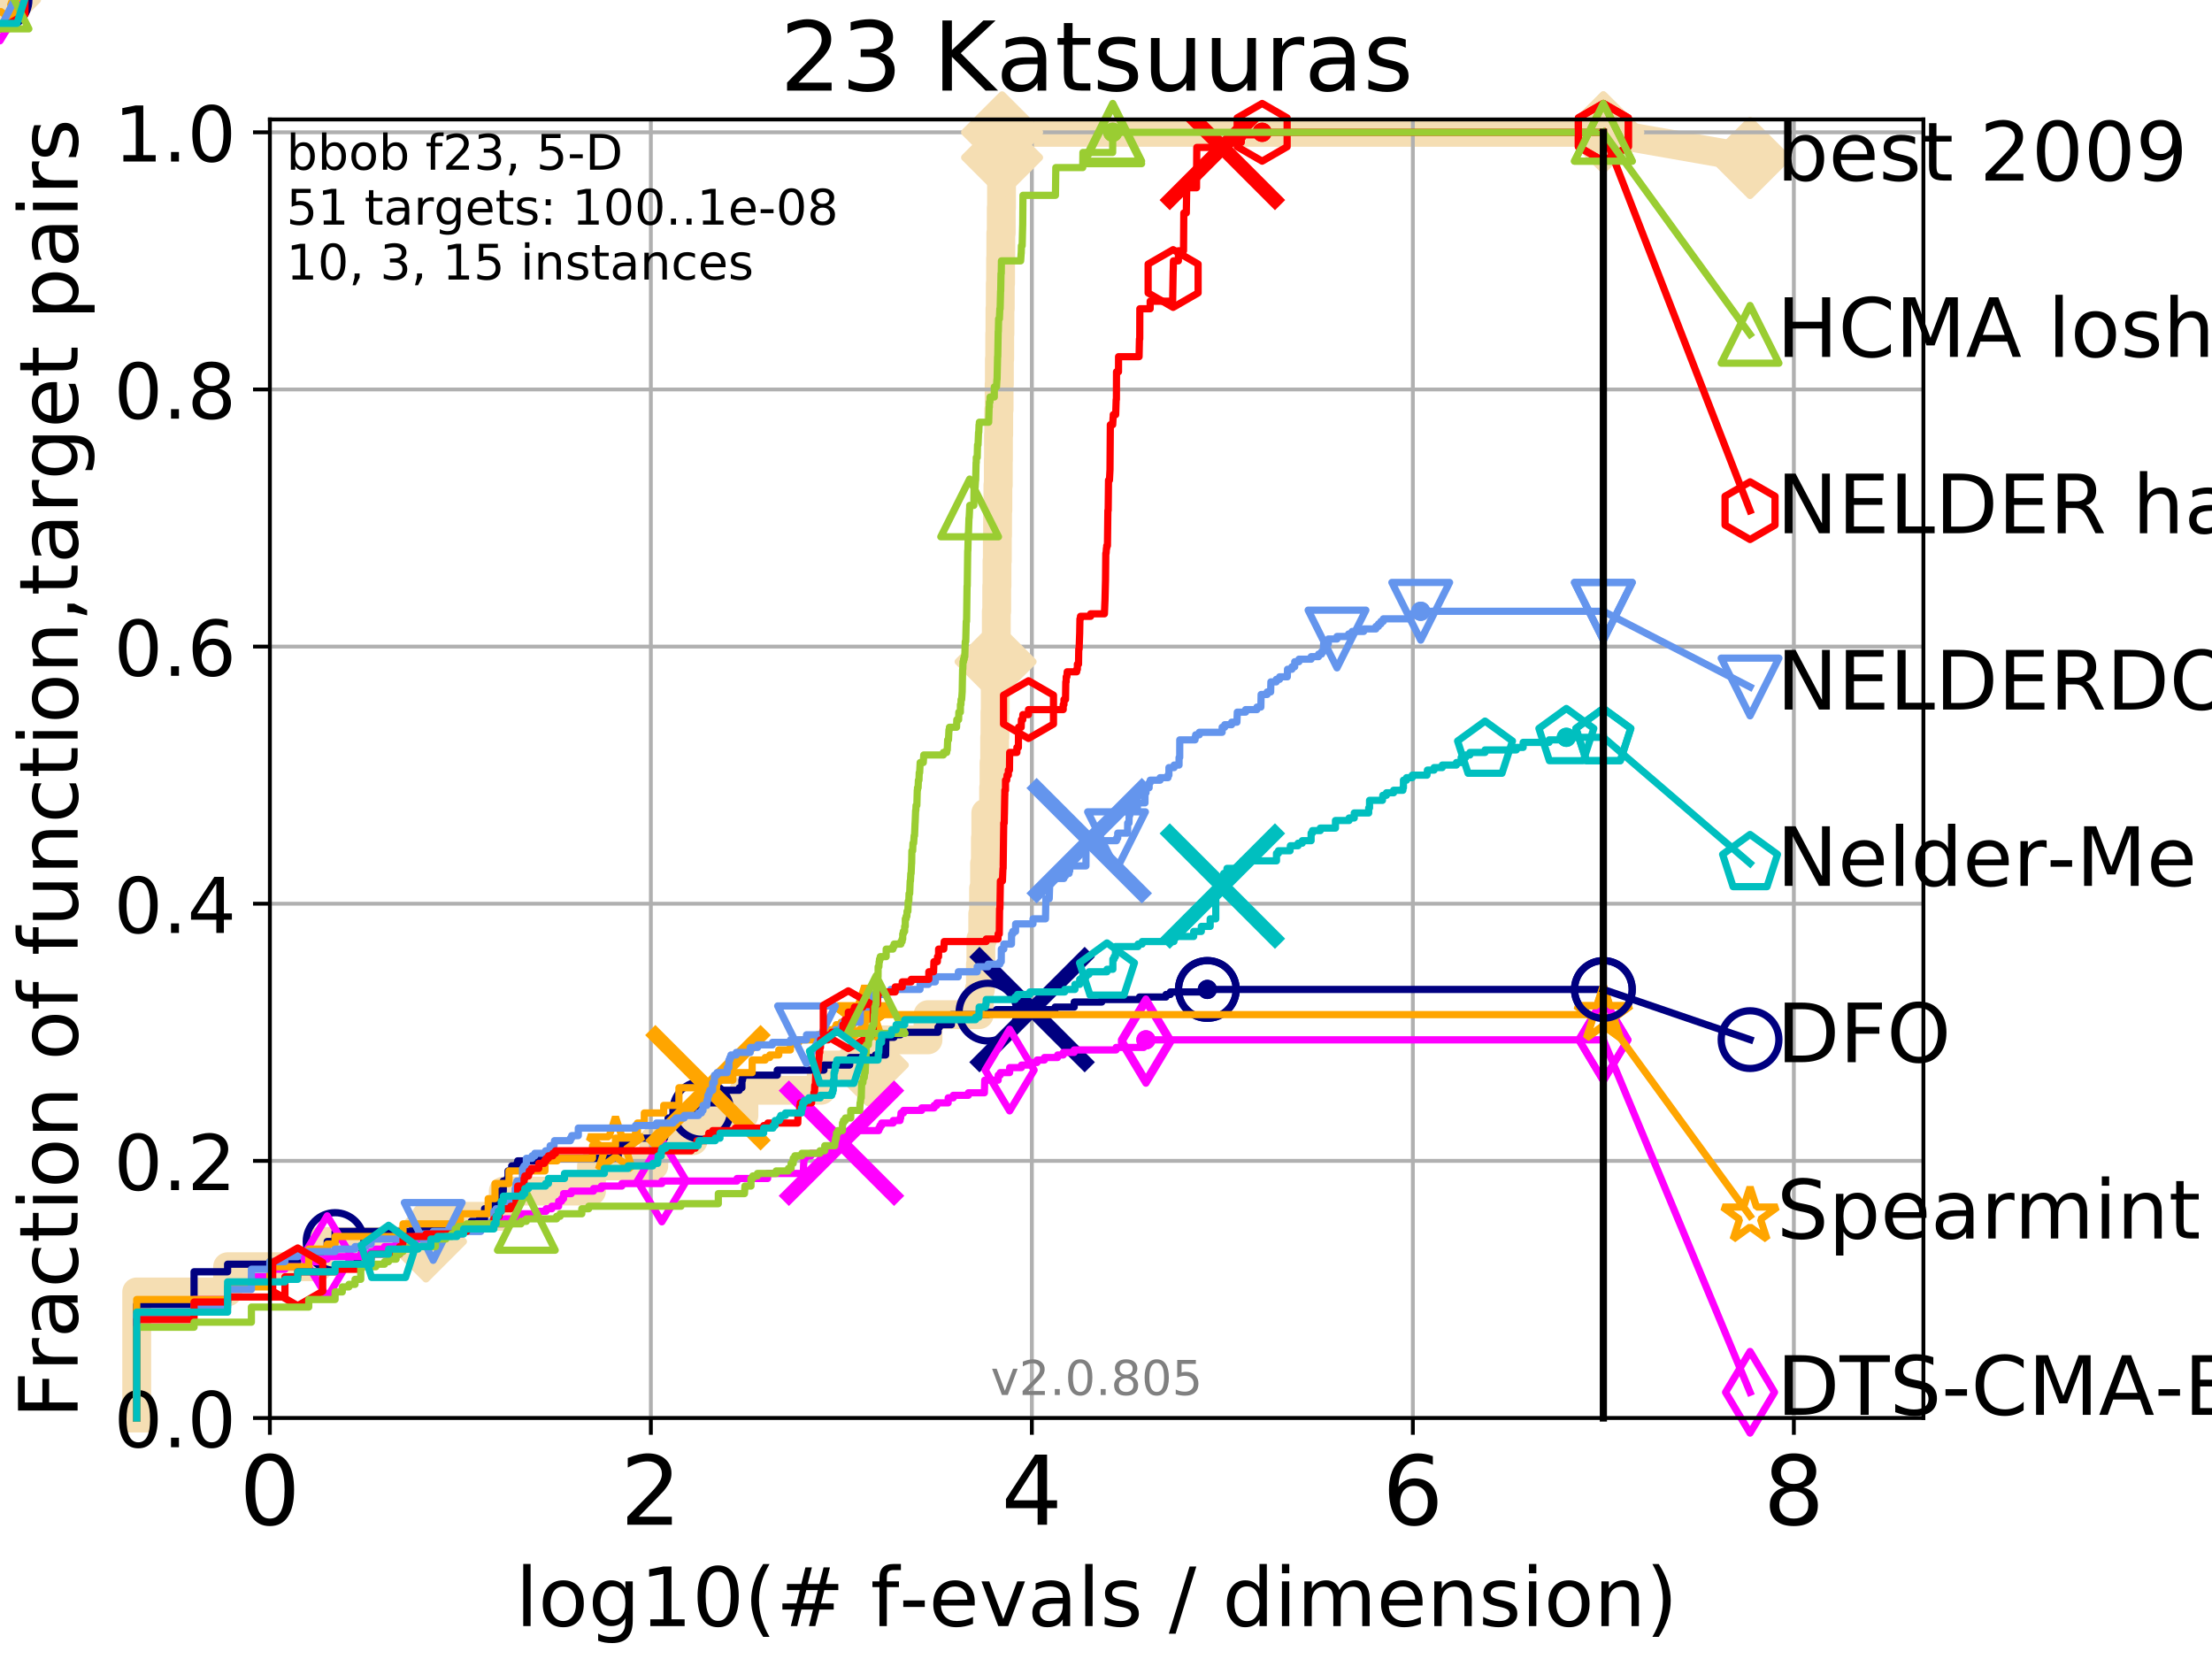 <?xml version="1.0" encoding="utf-8" standalone="no"?>
<!DOCTYPE svg PUBLIC "-//W3C//DTD SVG 1.1//EN"
  "http://www.w3.org/Graphics/SVG/1.1/DTD/svg11.dtd">
<!-- Created with matplotlib (http://matplotlib.org/) -->
<svg height="345pt" version="1.1" viewBox="0 0 460 345" width="460pt" xmlns="http://www.w3.org/2000/svg" xmlns:xlink="http://www.w3.org/1999/xlink">
 <defs>
  <style type="text/css">
*{stroke-linecap:butt;stroke-linejoin:round;}
  </style>
 </defs>
 <g id="figure_1">
  <g id="patch_1">
   <path d="M 0 345.6 
L 460.8 345.6 
L 460.8 0 
L 0 0 
z
" style="fill:#ffffff;"/>
  </g>
  <g id="axes_1">
   <g id="patch_2">
    <path d="M 56.12 294.88 
L 399.984 294.88 
L 399.984 24.84 
L 56.12 24.84 
z
" style="fill:#ffffff;"/>
   </g>
   <g id="line2d_1">
    <path d="M 28.43 294.88 
L 28.43 268.668 
L 47.331 268.668 
L 47.331 263.425 
L 66.233 263.425 
L 66.233 258.183 
L 88.587 258.183 
L 88.587 252.94 
L 104.661 252.94 
L 104.661 247.698 
L 123.008 247.698 
L 123.008 242.455 
L 135.96 242.455 
L 135.96 237.213 
L 144.154 237.213 
L 144.154 231.97 
L 154.706 231.97 
L 154.706 226.728 
L 170.785 226.728 
L 170.785 221.485 
L 180.471 221.485 
L 180.471 216.243 
L 192.985 216.243 
L 192.985 211 
L 203.641 211 
L 203.641 205.758 
L 203.891 205.758 
L 203.891 200.515 
L 203.98 200.515 
L 203.98 195.273 
L 204.368 195.273 
L 204.368 190.03 
L 204.539 190.03 
L 204.539 184.788 
L 204.74 184.788 
L 204.74 179.546 
L 204.913 179.546 
L 204.913 174.303 
L 204.999 174.303 
L 204.999 169.061 
L 206.624 169.061 
L 206.624 163.818 
L 206.717 163.818 
L 206.717 158.576 
L 206.838 158.576 
L 206.838 153.333 
L 206.907 153.333 
L 206.907 148.091 
L 206.97 148.091 
L 206.97 142.848 
L 207.039 142.848 
L 207.039 137.606 
L 207.115 137.606 
L 207.115 132.363 
L 207.19 132.363 
L 207.19 127.121 
L 207.276 127.121 
L 207.276 121.878 
L 207.333 121.878 
L 207.333 116.636 
L 207.401 116.636 
L 207.401 111.393 
L 207.449 111.393 
L 207.449 106.151 
L 207.518 106.151 
L 207.518 100.908 
L 207.601 100.908 
L 207.601 95.666 
L 207.636 95.666 
L 207.636 90.423 
L 207.691 90.423 
L 207.691 85.181 
L 207.773 85.181 
L 207.773 79.938 
L 207.828 79.938 
L 207.828 74.696 
L 207.896 74.696 
L 207.896 69.453 
L 207.946 69.453 
L 207.946 64.211 
L 208.014 64.211 
L 208.014 58.969 
L 208.076 58.969 
L 208.076 53.726 
L 208.127 53.726 
L 208.127 48.484 
L 208.214 48.484 
L 208.214 43.241 
L 208.275 43.241 
L 208.275 37.999 
L 208.327 37.999 
L 208.327 32.756 
L 208.39 32.756 
L 208.39 27.514 
L 333.43 27.514 
" style="fill:none;stroke:#f5deb3;stroke-linecap:square;stroke-width:6;"/>
   </g>
   <g id="line2d_2">
    <path d="M 0 0 
" style="fill:none;stroke:#f5deb3;stroke-linecap:square;stroke-width:6;"/>
    <defs>
     <path d="M -0 7.778 
L 7.778 0 
L 0 -7.778 
L -7.778 -0 
z
" id="mfda767e8e1" style="stroke:#f5deb3;stroke-linejoin:miter;stroke-width:1.5;"/>
    </defs>
    <g>
     <use style="fill:#f5deb3;stroke:#f5deb3;stroke-linejoin:miter;stroke-width:1.5;" x="0" xlink:href="#mfda767e8e1" y="0"/>
    </g>
   </g>
   <g id="line2d_3">
    <path d="M 333.43 27.514 
L 363.934 32.861 
" style="fill:none;stroke:#f5deb3;stroke-linecap:square;stroke-width:6;"/>
    <g>
     <use style="fill:#f5deb3;stroke:#f5deb3;stroke-linejoin:miter;stroke-width:1.5;" x="333.43" xlink:href="#mfda767e8e1" y="27.514"/>
     <use style="fill:#f5deb3;stroke:#f5deb3;stroke-linejoin:miter;stroke-width:1.5;" x="363.934" xlink:href="#mfda767e8e1" y="32.861"/>
    </g>
   </g>
   <g id="matplotlib.axis_1">
    <g id="xtick_1">
     <g id="line2d_4">
      <path clip-path="url(#paea8559c8a)" d="M 56.12 294.88 
L 56.12 24.84 
" style="fill:none;stroke:#b0b0b0;stroke-linecap:square;stroke-width:0.8;"/>
     </g>
     <g id="line2d_5">
      <defs>
       <path d="M 0 0 
L 0 3.5 
" id="m71c5878c8e" style="stroke:#000000;stroke-width:0.8;"/>
      </defs>
      <g>
       <use style="stroke:#000000;stroke-width:0.8;" x="56.12" xlink:href="#m71c5878c8e" y="294.88"/>
      </g>
     </g>
     <g id="text_1">
      <!-- 0 -->
      <defs>
       <path d="M 31.781 66.406 
Q 24.172 66.406 20.328 58.906 
Q 16.5 51.422 16.5 36.375 
Q 16.5 21.391 20.328 13.891 
Q 24.172 6.391 31.781 6.391 
Q 39.453 6.391 43.281 13.891 
Q 47.125 21.391 47.125 36.375 
Q 47.125 51.422 43.281 58.906 
Q 39.453 66.406 31.781 66.406 
z
M 31.781 74.219 
Q 44.047 74.219 50.516 64.516 
Q 56.984 54.828 56.984 36.375 
Q 56.984 17.969 50.516 8.266 
Q 44.047 -1.422 31.781 -1.422 
Q 19.531 -1.422 13.062 8.266 
Q 6.594 17.969 6.594 36.375 
Q 6.594 54.828 13.062 64.516 
Q 19.531 74.219 31.781 74.219 
z
" id="DejaVuSans-30"/>
      </defs>
      <g transform="translate(49.758 317.077)scale(0.2 -0.2)">
       <use xlink:href="#DejaVuSans-30"/>
      </g>
     </g>
    </g>
    <g id="xtick_2">
     <g id="line2d_6">
      <path clip-path="url(#paea8559c8a)" d="M 135.351 294.88 
L 135.351 24.84 
" style="fill:none;stroke:#b0b0b0;stroke-linecap:square;stroke-width:0.8;"/>
     </g>
     <g id="line2d_7">
      <g>
       <use style="stroke:#000000;stroke-width:0.8;" x="135.351" xlink:href="#m71c5878c8e" y="294.88"/>
      </g>
     </g>
     <g id="text_2">
      <!-- 2 -->
      <defs>
       <path d="M 19.188 8.297 
L 53.609 8.297 
L 53.609 0 
L 7.328 0 
L 7.328 8.297 
Q 12.938 14.109 22.625 23.891 
Q 32.328 33.688 34.812 36.531 
Q 39.547 41.844 41.422 45.531 
Q 43.312 49.219 43.312 52.781 
Q 43.312 58.594 39.234 62.25 
Q 35.156 65.922 28.609 65.922 
Q 23.969 65.922 18.812 64.312 
Q 13.672 62.703 7.812 59.422 
L 7.812 69.391 
Q 13.766 71.781 18.938 73 
Q 24.125 74.219 28.422 74.219 
Q 39.75 74.219 46.484 68.547 
Q 53.219 62.891 53.219 53.422 
Q 53.219 48.922 51.531 44.891 
Q 49.859 40.875 45.406 35.406 
Q 44.188 33.984 37.641 27.219 
Q 31.109 20.453 19.188 8.297 
z
" id="DejaVuSans-32"/>
      </defs>
      <g transform="translate(128.989 317.077)scale(0.2 -0.2)">
       <use xlink:href="#DejaVuSans-32"/>
      </g>
     </g>
    </g>
    <g id="xtick_3">
     <g id="line2d_8">
      <path clip-path="url(#paea8559c8a)" d="M 214.583 294.88 
L 214.583 24.84 
" style="fill:none;stroke:#b0b0b0;stroke-linecap:square;stroke-width:0.8;"/>
     </g>
     <g id="line2d_9">
      <g>
       <use style="stroke:#000000;stroke-width:0.8;" x="214.583" xlink:href="#m71c5878c8e" y="294.88"/>
      </g>
     </g>
     <g id="text_3">
      <!-- 4 -->
      <defs>
       <path d="M 37.797 64.312 
L 12.891 25.391 
L 37.797 25.391 
z
M 35.203 72.906 
L 47.609 72.906 
L 47.609 25.391 
L 58.016 25.391 
L 58.016 17.188 
L 47.609 17.188 
L 47.609 0 
L 37.797 0 
L 37.797 17.188 
L 4.891 17.188 
L 4.891 26.703 
z
" id="DejaVuSans-34"/>
      </defs>
      <g transform="translate(208.22 317.077)scale(0.2 -0.2)">
       <use xlink:href="#DejaVuSans-34"/>
      </g>
     </g>
    </g>
    <g id="xtick_4">
     <g id="line2d_10">
      <path clip-path="url(#paea8559c8a)" d="M 293.814 294.88 
L 293.814 24.84 
" style="fill:none;stroke:#b0b0b0;stroke-linecap:square;stroke-width:0.8;"/>
     </g>
     <g id="line2d_11">
      <g>
       <use style="stroke:#000000;stroke-width:0.8;" x="293.814" xlink:href="#m71c5878c8e" y="294.88"/>
      </g>
     </g>
     <g id="text_4">
      <!-- 6 -->
      <defs>
       <path d="M 33.016 40.375 
Q 26.375 40.375 22.484 35.828 
Q 18.609 31.297 18.609 23.391 
Q 18.609 15.531 22.484 10.953 
Q 26.375 6.391 33.016 6.391 
Q 39.656 6.391 43.531 10.953 
Q 47.406 15.531 47.406 23.391 
Q 47.406 31.297 43.531 35.828 
Q 39.656 40.375 33.016 40.375 
z
M 52.594 71.297 
L 52.594 62.312 
Q 48.875 64.062 45.094 64.984 
Q 41.312 65.922 37.594 65.922 
Q 27.828 65.922 22.672 59.328 
Q 17.531 52.734 16.797 39.406 
Q 19.672 43.656 24.016 45.922 
Q 28.375 48.188 33.594 48.188 
Q 44.578 48.188 50.953 41.516 
Q 57.328 34.859 57.328 23.391 
Q 57.328 12.156 50.688 5.359 
Q 44.047 -1.422 33.016 -1.422 
Q 20.359 -1.422 13.672 8.266 
Q 6.984 17.969 6.984 36.375 
Q 6.984 53.656 15.188 63.938 
Q 23.391 74.219 37.203 74.219 
Q 40.922 74.219 44.703 73.484 
Q 48.484 72.75 52.594 71.297 
z
" id="DejaVuSans-36"/>
      </defs>
      <g transform="translate(287.452 317.077)scale(0.2 -0.2)">
       <use xlink:href="#DejaVuSans-36"/>
      </g>
     </g>
    </g>
    <g id="xtick_5">
     <g id="line2d_12">
      <path clip-path="url(#paea8559c8a)" d="M 373.045 294.88 
L 373.045 24.84 
" style="fill:none;stroke:#b0b0b0;stroke-linecap:square;stroke-width:0.8;"/>
     </g>
     <g id="line2d_13">
      <g>
       <use style="stroke:#000000;stroke-width:0.8;" x="373.045" xlink:href="#m71c5878c8e" y="294.88"/>
      </g>
     </g>
     <g id="text_5">
      <!-- 8 -->
      <defs>
       <path d="M 31.781 34.625 
Q 24.75 34.625 20.719 30.859 
Q 16.703 27.094 16.703 20.516 
Q 16.703 13.922 20.719 10.156 
Q 24.75 6.391 31.781 6.391 
Q 38.812 6.391 42.859 10.172 
Q 46.922 13.969 46.922 20.516 
Q 46.922 27.094 42.891 30.859 
Q 38.875 34.625 31.781 34.625 
z
M 21.922 38.812 
Q 15.578 40.375 12.031 44.719 
Q 8.5 49.078 8.5 55.328 
Q 8.5 64.062 14.719 69.141 
Q 20.953 74.219 31.781 74.219 
Q 42.672 74.219 48.875 69.141 
Q 55.078 64.062 55.078 55.328 
Q 55.078 49.078 51.531 44.719 
Q 48 40.375 41.703 38.812 
Q 48.828 37.156 52.797 32.312 
Q 56.781 27.484 56.781 20.516 
Q 56.781 9.906 50.312 4.234 
Q 43.844 -1.422 31.781 -1.422 
Q 19.734 -1.422 13.25 4.234 
Q 6.781 9.906 6.781 20.516 
Q 6.781 27.484 10.781 32.312 
Q 14.797 37.156 21.922 38.812 
z
M 18.312 54.391 
Q 18.312 48.734 21.844 45.562 
Q 25.391 42.391 31.781 42.391 
Q 38.141 42.391 41.719 45.562 
Q 45.312 48.734 45.312 54.391 
Q 45.312 60.062 41.719 63.234 
Q 38.141 66.406 31.781 66.406 
Q 25.391 66.406 21.844 63.234 
Q 18.312 60.062 18.312 54.391 
z
" id="DejaVuSans-38"/>
      </defs>
      <g transform="translate(366.683 317.077)scale(0.2 -0.2)">
       <use xlink:href="#DejaVuSans-38"/>
      </g>
     </g>
    </g>
    <g id="text_6">
     <!-- log10(# f-evals / dimension) -->
     <defs>
      <path d="M 9.422 75.984 
L 18.406 75.984 
L 18.406 0 
L 9.422 0 
z
" id="DejaVuSans-6c"/>
      <path d="M 30.609 48.391 
Q 23.391 48.391 19.188 42.75 
Q 14.984 37.109 14.984 27.297 
Q 14.984 17.484 19.156 11.844 
Q 23.344 6.203 30.609 6.203 
Q 37.797 6.203 41.984 11.859 
Q 46.188 17.531 46.188 27.297 
Q 46.188 37.016 41.984 42.703 
Q 37.797 48.391 30.609 48.391 
z
M 30.609 56 
Q 42.328 56 49.016 48.375 
Q 55.719 40.766 55.719 27.297 
Q 55.719 13.875 49.016 6.219 
Q 42.328 -1.422 30.609 -1.422 
Q 18.844 -1.422 12.172 6.219 
Q 5.516 13.875 5.516 27.297 
Q 5.516 40.766 12.172 48.375 
Q 18.844 56 30.609 56 
z
" id="DejaVuSans-6f"/>
      <path d="M 45.406 27.984 
Q 45.406 37.75 41.375 43.109 
Q 37.359 48.484 30.078 48.484 
Q 22.859 48.484 18.828 43.109 
Q 14.797 37.75 14.797 27.984 
Q 14.797 18.266 18.828 12.891 
Q 22.859 7.516 30.078 7.516 
Q 37.359 7.516 41.375 12.891 
Q 45.406 18.266 45.406 27.984 
z
M 54.391 6.781 
Q 54.391 -7.172 48.188 -13.984 
Q 42 -20.797 29.203 -20.797 
Q 24.469 -20.797 20.266 -20.094 
Q 16.062 -19.391 12.109 -17.922 
L 12.109 -9.188 
Q 16.062 -11.328 19.922 -12.344 
Q 23.781 -13.375 27.781 -13.375 
Q 36.625 -13.375 41.016 -8.766 
Q 45.406 -4.156 45.406 5.172 
L 45.406 9.625 
Q 42.625 4.781 38.281 2.391 
Q 33.938 0 27.875 0 
Q 17.828 0 11.672 7.656 
Q 5.516 15.328 5.516 27.984 
Q 5.516 40.672 11.672 48.328 
Q 17.828 56 27.875 56 
Q 33.938 56 38.281 53.609 
Q 42.625 51.219 45.406 46.391 
L 45.406 54.688 
L 54.391 54.688 
z
" id="DejaVuSans-67"/>
      <path d="M 12.406 8.297 
L 28.516 8.297 
L 28.516 63.922 
L 10.984 60.406 
L 10.984 69.391 
L 28.422 72.906 
L 38.281 72.906 
L 38.281 8.297 
L 54.391 8.297 
L 54.391 0 
L 12.406 0 
z
" id="DejaVuSans-31"/>
      <path d="M 31 75.875 
Q 24.469 64.656 21.281 53.656 
Q 18.109 42.672 18.109 31.391 
Q 18.109 20.125 21.312 9.062 
Q 24.516 -2 31 -13.188 
L 23.188 -13.188 
Q 15.875 -1.703 12.234 9.375 
Q 8.594 20.453 8.594 31.391 
Q 8.594 42.281 12.203 53.312 
Q 15.828 64.359 23.188 75.875 
z
" id="DejaVuSans-28"/>
      <path d="M 51.125 44 
L 36.922 44 
L 32.812 27.688 
L 47.125 27.688 
z
M 43.797 71.781 
L 38.719 51.516 
L 52.984 51.516 
L 58.109 71.781 
L 65.922 71.781 
L 60.891 51.516 
L 76.125 51.516 
L 76.125 44 
L 58.984 44 
L 54.984 27.688 
L 70.516 27.688 
L 70.516 20.219 
L 53.078 20.219 
L 48 0 
L 40.188 0 
L 45.219 20.219 
L 30.906 20.219 
L 25.875 0 
L 18.016 0 
L 23.094 20.219 
L 7.719 20.219 
L 7.719 27.688 
L 24.906 27.688 
L 29 44 
L 13.281 44 
L 13.281 51.516 
L 30.906 51.516 
L 35.891 71.781 
z
" id="DejaVuSans-23"/>
      <path id="DejaVuSans-20"/>
      <path d="M 37.109 75.984 
L 37.109 68.5 
L 28.516 68.5 
Q 23.688 68.5 21.797 66.547 
Q 19.922 64.594 19.922 59.516 
L 19.922 54.688 
L 34.719 54.688 
L 34.719 47.703 
L 19.922 47.703 
L 19.922 0 
L 10.891 0 
L 10.891 47.703 
L 2.297 47.703 
L 2.297 54.688 
L 10.891 54.688 
L 10.891 58.5 
Q 10.891 67.625 15.141 71.797 
Q 19.391 75.984 28.609 75.984 
z
" id="DejaVuSans-66"/>
      <path d="M 4.891 31.391 
L 31.203 31.391 
L 31.203 23.391 
L 4.891 23.391 
z
" id="DejaVuSans-2d"/>
      <path d="M 56.203 29.594 
L 56.203 25.203 
L 14.891 25.203 
Q 15.484 15.922 20.484 11.062 
Q 25.484 6.203 34.422 6.203 
Q 39.594 6.203 44.453 7.469 
Q 49.312 8.734 54.109 11.281 
L 54.109 2.781 
Q 49.266 0.734 44.188 -0.344 
Q 39.109 -1.422 33.891 -1.422 
Q 20.797 -1.422 13.156 6.188 
Q 5.516 13.812 5.516 26.812 
Q 5.516 40.234 12.766 48.109 
Q 20.016 56 32.328 56 
Q 43.359 56 49.781 48.891 
Q 56.203 41.797 56.203 29.594 
z
M 47.219 32.234 
Q 47.125 39.594 43.094 43.984 
Q 39.062 48.391 32.422 48.391 
Q 24.906 48.391 20.391 44.141 
Q 15.875 39.891 15.188 32.172 
z
" id="DejaVuSans-65"/>
      <path d="M 2.984 54.688 
L 12.5 54.688 
L 29.594 8.797 
L 46.688 54.688 
L 56.203 54.688 
L 35.688 0 
L 23.484 0 
z
" id="DejaVuSans-76"/>
      <path d="M 34.281 27.484 
Q 23.391 27.484 19.188 25 
Q 14.984 22.516 14.984 16.5 
Q 14.984 11.719 18.141 8.906 
Q 21.297 6.109 26.703 6.109 
Q 34.188 6.109 38.703 11.406 
Q 43.219 16.703 43.219 25.484 
L 43.219 27.484 
z
M 52.203 31.203 
L 52.203 0 
L 43.219 0 
L 43.219 8.297 
Q 40.141 3.328 35.547 0.953 
Q 30.953 -1.422 24.312 -1.422 
Q 15.922 -1.422 10.953 3.297 
Q 6 8.016 6 15.922 
Q 6 25.141 12.172 29.828 
Q 18.359 34.516 30.609 34.516 
L 43.219 34.516 
L 43.219 35.406 
Q 43.219 41.609 39.141 45 
Q 35.062 48.391 27.688 48.391 
Q 23 48.391 18.547 47.266 
Q 14.109 46.141 10.016 43.891 
L 10.016 52.203 
Q 14.938 54.109 19.578 55.047 
Q 24.219 56 28.609 56 
Q 40.484 56 46.344 49.844 
Q 52.203 43.703 52.203 31.203 
z
" id="DejaVuSans-61"/>
      <path d="M 44.281 53.078 
L 44.281 44.578 
Q 40.484 46.531 36.375 47.5 
Q 32.281 48.484 27.875 48.484 
Q 21.188 48.484 17.844 46.438 
Q 14.5 44.391 14.5 40.281 
Q 14.5 37.156 16.891 35.375 
Q 19.281 33.594 26.516 31.984 
L 29.594 31.297 
Q 39.156 29.25 43.188 25.516 
Q 47.219 21.781 47.219 15.094 
Q 47.219 7.469 41.188 3.016 
Q 35.156 -1.422 24.609 -1.422 
Q 20.219 -1.422 15.453 -0.562 
Q 10.688 0.297 5.422 2 
L 5.422 11.281 
Q 10.406 8.688 15.234 7.391 
Q 20.062 6.109 24.812 6.109 
Q 31.156 6.109 34.562 8.281 
Q 37.984 10.453 37.984 14.406 
Q 37.984 18.062 35.516 20.016 
Q 33.062 21.969 24.703 23.781 
L 21.578 24.516 
Q 13.234 26.266 9.516 29.906 
Q 5.812 33.547 5.812 39.891 
Q 5.812 47.609 11.281 51.797 
Q 16.75 56 26.812 56 
Q 31.781 56 36.172 55.266 
Q 40.578 54.547 44.281 53.078 
z
" id="DejaVuSans-73"/>
      <path d="M 25.391 72.906 
L 33.688 72.906 
L 8.297 -9.281 
L 0 -9.281 
z
" id="DejaVuSans-2f"/>
      <path d="M 45.406 46.391 
L 45.406 75.984 
L 54.391 75.984 
L 54.391 0 
L 45.406 0 
L 45.406 8.203 
Q 42.578 3.328 38.25 0.953 
Q 33.938 -1.422 27.875 -1.422 
Q 17.969 -1.422 11.734 6.484 
Q 5.516 14.406 5.516 27.297 
Q 5.516 40.188 11.734 48.094 
Q 17.969 56 27.875 56 
Q 33.938 56 38.25 53.625 
Q 42.578 51.266 45.406 46.391 
z
M 14.797 27.297 
Q 14.797 17.391 18.875 11.75 
Q 22.953 6.109 30.078 6.109 
Q 37.203 6.109 41.297 11.75 
Q 45.406 17.391 45.406 27.297 
Q 45.406 37.203 41.297 42.844 
Q 37.203 48.484 30.078 48.484 
Q 22.953 48.484 18.875 42.844 
Q 14.797 37.203 14.797 27.297 
z
" id="DejaVuSans-64"/>
      <path d="M 9.422 54.688 
L 18.406 54.688 
L 18.406 0 
L 9.422 0 
z
M 9.422 75.984 
L 18.406 75.984 
L 18.406 64.594 
L 9.422 64.594 
z
" id="DejaVuSans-69"/>
      <path d="M 52 44.188 
Q 55.375 50.25 60.062 53.125 
Q 64.75 56 71.094 56 
Q 79.641 56 84.281 50.016 
Q 88.922 44.047 88.922 33.016 
L 88.922 0 
L 79.891 0 
L 79.891 32.719 
Q 79.891 40.578 77.094 44.375 
Q 74.312 48.188 68.609 48.188 
Q 61.625 48.188 57.562 43.547 
Q 53.516 38.922 53.516 30.906 
L 53.516 0 
L 44.484 0 
L 44.484 32.719 
Q 44.484 40.625 41.703 44.406 
Q 38.922 48.188 33.109 48.188 
Q 26.219 48.188 22.156 43.531 
Q 18.109 38.875 18.109 30.906 
L 18.109 0 
L 9.078 0 
L 9.078 54.688 
L 18.109 54.688 
L 18.109 46.188 
Q 21.188 51.219 25.484 53.609 
Q 29.781 56 35.688 56 
Q 41.656 56 45.828 52.969 
Q 50 49.953 52 44.188 
z
" id="DejaVuSans-6d"/>
      <path d="M 54.891 33.016 
L 54.891 0 
L 45.906 0 
L 45.906 32.719 
Q 45.906 40.484 42.875 44.328 
Q 39.844 48.188 33.797 48.188 
Q 26.516 48.188 22.312 43.547 
Q 18.109 38.922 18.109 30.906 
L 18.109 0 
L 9.078 0 
L 9.078 54.688 
L 18.109 54.688 
L 18.109 46.188 
Q 21.344 51.125 25.703 53.562 
Q 30.078 56 35.797 56 
Q 45.219 56 50.047 50.172 
Q 54.891 44.344 54.891 33.016 
z
" id="DejaVuSans-6e"/>
      <path d="M 8.016 75.875 
L 15.828 75.875 
Q 23.141 64.359 26.781 53.312 
Q 30.422 42.281 30.422 31.391 
Q 30.422 20.453 26.781 9.375 
Q 23.141 -1.703 15.828 -13.188 
L 8.016 -13.188 
Q 14.5 -2 17.703 9.062 
Q 20.906 20.125 20.906 31.391 
Q 20.906 42.672 17.703 53.656 
Q 14.5 64.656 8.016 75.875 
z
" id="DejaVuSans-29"/>
     </defs>
     <g transform="translate(107.211 338.154)scale(0.17 -0.17)">
      <use xlink:href="#DejaVuSans-6c"/>
      <use x="27.783" xlink:href="#DejaVuSans-6f"/>
      <use x="88.965" xlink:href="#DejaVuSans-67"/>
      <use x="152.441" xlink:href="#DejaVuSans-31"/>
      <use x="216.064" xlink:href="#DejaVuSans-30"/>
      <use x="279.688" xlink:href="#DejaVuSans-28"/>
      <use x="318.701" xlink:href="#DejaVuSans-23"/>
      <use x="402.49" xlink:href="#DejaVuSans-20"/>
      <use x="434.277" xlink:href="#DejaVuSans-66"/>
      <use x="469.404" xlink:href="#DejaVuSans-2d"/>
      <use x="505.488" xlink:href="#DejaVuSans-65"/>
      <use x="567.012" xlink:href="#DejaVuSans-76"/>
      <use x="626.191" xlink:href="#DejaVuSans-61"/>
      <use x="687.471" xlink:href="#DejaVuSans-6c"/>
      <use x="715.254" xlink:href="#DejaVuSans-73"/>
      <use x="767.354" xlink:href="#DejaVuSans-20"/>
      <use x="799.141" xlink:href="#DejaVuSans-2f"/>
      <use x="832.832" xlink:href="#DejaVuSans-20"/>
      <use x="864.619" xlink:href="#DejaVuSans-64"/>
      <use x="928.096" xlink:href="#DejaVuSans-69"/>
      <use x="955.879" xlink:href="#DejaVuSans-6d"/>
      <use x="1053.291" xlink:href="#DejaVuSans-65"/>
      <use x="1114.814" xlink:href="#DejaVuSans-6e"/>
      <use x="1178.193" xlink:href="#DejaVuSans-73"/>
      <use x="1230.293" xlink:href="#DejaVuSans-69"/>
      <use x="1258.076" xlink:href="#DejaVuSans-6f"/>
      <use x="1319.258" xlink:href="#DejaVuSans-6e"/>
      <use x="1382.637" xlink:href="#DejaVuSans-29"/>
     </g>
    </g>
   </g>
   <g id="matplotlib.axis_2">
    <g id="ytick_1">
     <g id="line2d_14">
      <path clip-path="url(#paea8559c8a)" d="M 56.12 294.88 
L 399.984 294.88 
" style="fill:none;stroke:#b0b0b0;stroke-linecap:square;stroke-width:0.8;"/>
     </g>
     <g id="line2d_15">
      <defs>
       <path d="M 0 0 
L -3.5 0 
" id="m237a6a6f8e" style="stroke:#000000;stroke-width:0.8;"/>
      </defs>
      <g>
       <use style="stroke:#000000;stroke-width:0.8;" x="56.12" xlink:href="#m237a6a6f8e" y="294.88"/>
      </g>
     </g>
     <g id="text_7">
      <!-- 0.0 -->
      <defs>
       <path d="M 10.688 12.406 
L 21 12.406 
L 21 0 
L 10.688 0 
z
" id="DejaVuSans-2e"/>
      </defs>
      <g transform="translate(23.675 300.959)scale(0.16 -0.16)">
       <use xlink:href="#DejaVuSans-30"/>
       <use x="63.623" xlink:href="#DejaVuSans-2e"/>
       <use x="95.41" xlink:href="#DejaVuSans-30"/>
      </g>
     </g>
    </g>
    <g id="ytick_2">
     <g id="line2d_16">
      <path clip-path="url(#paea8559c8a)" d="M 56.12 241.407 
L 399.984 241.407 
" style="fill:none;stroke:#b0b0b0;stroke-linecap:square;stroke-width:0.8;"/>
     </g>
     <g id="line2d_17">
      <g>
       <use style="stroke:#000000;stroke-width:0.8;" x="56.12" xlink:href="#m237a6a6f8e" y="241.407"/>
      </g>
     </g>
     <g id="text_8">
      <!-- 0.2 -->
      <g transform="translate(23.675 247.485)scale(0.16 -0.16)">
       <use xlink:href="#DejaVuSans-30"/>
       <use x="63.623" xlink:href="#DejaVuSans-2e"/>
       <use x="95.41" xlink:href="#DejaVuSans-32"/>
      </g>
     </g>
    </g>
    <g id="ytick_3">
     <g id="line2d_18">
      <path clip-path="url(#paea8559c8a)" d="M 56.12 187.933 
L 399.984 187.933 
" style="fill:none;stroke:#b0b0b0;stroke-linecap:square;stroke-width:0.8;"/>
     </g>
     <g id="line2d_19">
      <g>
       <use style="stroke:#000000;stroke-width:0.8;" x="56.12" xlink:href="#m237a6a6f8e" y="187.933"/>
      </g>
     </g>
     <g id="text_9">
      <!-- 0.4 -->
      <g transform="translate(23.675 194.012)scale(0.16 -0.16)">
       <use xlink:href="#DejaVuSans-30"/>
       <use x="63.623" xlink:href="#DejaVuSans-2e"/>
       <use x="95.41" xlink:href="#DejaVuSans-34"/>
      </g>
     </g>
    </g>
    <g id="ytick_4">
     <g id="line2d_20">
      <path clip-path="url(#paea8559c8a)" d="M 56.12 134.46 
L 399.984 134.46 
" style="fill:none;stroke:#b0b0b0;stroke-linecap:square;stroke-width:0.8;"/>
     </g>
     <g id="line2d_21">
      <g>
       <use style="stroke:#000000;stroke-width:0.8;" x="56.12" xlink:href="#m237a6a6f8e" y="134.46"/>
      </g>
     </g>
     <g id="text_10">
      <!-- 0.6 -->
      <g transform="translate(23.675 140.539)scale(0.16 -0.16)">
       <use xlink:href="#DejaVuSans-30"/>
       <use x="63.623" xlink:href="#DejaVuSans-2e"/>
       <use x="95.41" xlink:href="#DejaVuSans-36"/>
      </g>
     </g>
    </g>
    <g id="ytick_5">
     <g id="line2d_22">
      <path clip-path="url(#paea8559c8a)" d="M 56.12 80.987 
L 399.984 80.987 
" style="fill:none;stroke:#b0b0b0;stroke-linecap:square;stroke-width:0.8;"/>
     </g>
     <g id="line2d_23">
      <g>
       <use style="stroke:#000000;stroke-width:0.8;" x="56.12" xlink:href="#m237a6a6f8e" y="80.987"/>
      </g>
     </g>
     <g id="text_11">
      <!-- 0.8 -->
      <g transform="translate(23.675 87.066)scale(0.16 -0.16)">
       <use xlink:href="#DejaVuSans-30"/>
       <use x="63.623" xlink:href="#DejaVuSans-2e"/>
       <use x="95.41" xlink:href="#DejaVuSans-38"/>
      </g>
     </g>
    </g>
    <g id="ytick_6">
     <g id="line2d_24">
      <path clip-path="url(#paea8559c8a)" d="M 56.12 27.514 
L 399.984 27.514 
" style="fill:none;stroke:#b0b0b0;stroke-linecap:square;stroke-width:0.8;"/>
     </g>
     <g id="line2d_25">
      <g>
       <use style="stroke:#000000;stroke-width:0.8;" x="56.12" xlink:href="#m237a6a6f8e" y="27.514"/>
      </g>
     </g>
     <g id="text_12">
      <!-- 1.0 -->
      <g transform="translate(23.675 33.592)scale(0.16 -0.16)">
       <use xlink:href="#DejaVuSans-31"/>
       <use x="63.623" xlink:href="#DejaVuSans-2e"/>
       <use x="95.41" xlink:href="#DejaVuSans-30"/>
      </g>
     </g>
    </g>
    <g id="text_13">
     <!-- Fraction of function,target pairs -->
     <defs>
      <path d="M 9.812 72.906 
L 51.703 72.906 
L 51.703 64.594 
L 19.672 64.594 
L 19.672 43.109 
L 48.578 43.109 
L 48.578 34.812 
L 19.672 34.812 
L 19.672 0 
L 9.812 0 
z
" id="DejaVuSans-46"/>
      <path d="M 41.109 46.297 
Q 39.594 47.172 37.812 47.578 
Q 36.031 48 33.891 48 
Q 26.266 48 22.188 43.047 
Q 18.109 38.094 18.109 28.812 
L 18.109 0 
L 9.078 0 
L 9.078 54.688 
L 18.109 54.688 
L 18.109 46.188 
Q 20.953 51.172 25.484 53.578 
Q 30.031 56 36.531 56 
Q 37.453 56 38.578 55.875 
Q 39.703 55.766 41.062 55.516 
z
" id="DejaVuSans-72"/>
      <path d="M 48.781 52.594 
L 48.781 44.188 
Q 44.969 46.297 41.141 47.344 
Q 37.312 48.391 33.406 48.391 
Q 24.656 48.391 19.812 42.844 
Q 14.984 37.312 14.984 27.297 
Q 14.984 17.281 19.812 11.734 
Q 24.656 6.203 33.406 6.203 
Q 37.312 6.203 41.141 7.25 
Q 44.969 8.297 48.781 10.406 
L 48.781 2.094 
Q 45.016 0.344 40.984 -0.531 
Q 36.969 -1.422 32.422 -1.422 
Q 20.062 -1.422 12.781 6.344 
Q 5.516 14.109 5.516 27.297 
Q 5.516 40.672 12.859 48.328 
Q 20.219 56 33.016 56 
Q 37.156 56 41.109 55.141 
Q 45.062 54.297 48.781 52.594 
z
" id="DejaVuSans-63"/>
      <path d="M 18.312 70.219 
L 18.312 54.688 
L 36.812 54.688 
L 36.812 47.703 
L 18.312 47.703 
L 18.312 18.016 
Q 18.312 11.328 20.141 9.422 
Q 21.969 7.516 27.594 7.516 
L 36.812 7.516 
L 36.812 0 
L 27.594 0 
Q 17.188 0 13.234 3.875 
Q 9.281 7.766 9.281 18.016 
L 9.281 47.703 
L 2.688 47.703 
L 2.688 54.688 
L 9.281 54.688 
L 9.281 70.219 
z
" id="DejaVuSans-74"/>
      <path d="M 8.5 21.578 
L 8.5 54.688 
L 17.484 54.688 
L 17.484 21.922 
Q 17.484 14.156 20.5 10.266 
Q 23.531 6.391 29.594 6.391 
Q 36.859 6.391 41.078 11.031 
Q 45.312 15.672 45.312 23.688 
L 45.312 54.688 
L 54.297 54.688 
L 54.297 0 
L 45.312 0 
L 45.312 8.406 
Q 42.047 3.422 37.719 1 
Q 33.406 -1.422 27.688 -1.422 
Q 18.266 -1.422 13.375 4.438 
Q 8.5 10.297 8.5 21.578 
z
M 31.109 56 
z
" id="DejaVuSans-75"/>
      <path d="M 11.719 12.406 
L 22.016 12.406 
L 22.016 4 
L 14.016 -11.625 
L 7.719 -11.625 
L 11.719 4 
z
" id="DejaVuSans-2c"/>
      <path d="M 18.109 8.203 
L 18.109 -20.797 
L 9.078 -20.797 
L 9.078 54.688 
L 18.109 54.688 
L 18.109 46.391 
Q 20.953 51.266 25.266 53.625 
Q 29.594 56 35.594 56 
Q 45.562 56 51.781 48.094 
Q 58.016 40.188 58.016 27.297 
Q 58.016 14.406 51.781 6.484 
Q 45.562 -1.422 35.594 -1.422 
Q 29.594 -1.422 25.266 0.953 
Q 20.953 3.328 18.109 8.203 
z
M 48.688 27.297 
Q 48.688 37.203 44.609 42.844 
Q 40.531 48.484 33.406 48.484 
Q 26.266 48.484 22.188 42.844 
Q 18.109 37.203 18.109 27.297 
Q 18.109 17.391 22.188 11.75 
Q 26.266 6.109 33.406 6.109 
Q 40.531 6.109 44.609 11.75 
Q 48.688 17.391 48.688 27.297 
z
" id="DejaVuSans-70"/>
     </defs>
     <g transform="translate(16.14 294.999)rotate(-90)scale(0.17 -0.17)">
      <use xlink:href="#DejaVuSans-46"/>
      <use x="57.41" xlink:href="#DejaVuSans-72"/>
      <use x="98.523" xlink:href="#DejaVuSans-61"/>
      <use x="159.803" xlink:href="#DejaVuSans-63"/>
      <use x="214.783" xlink:href="#DejaVuSans-74"/>
      <use x="253.992" xlink:href="#DejaVuSans-69"/>
      <use x="281.775" xlink:href="#DejaVuSans-6f"/>
      <use x="342.957" xlink:href="#DejaVuSans-6e"/>
      <use x="406.336" xlink:href="#DejaVuSans-20"/>
      <use x="438.123" xlink:href="#DejaVuSans-6f"/>
      <use x="499.305" xlink:href="#DejaVuSans-66"/>
      <use x="534.51" xlink:href="#DejaVuSans-20"/>
      <use x="566.297" xlink:href="#DejaVuSans-66"/>
      <use x="601.502" xlink:href="#DejaVuSans-75"/>
      <use x="664.881" xlink:href="#DejaVuSans-6e"/>
      <use x="728.26" xlink:href="#DejaVuSans-63"/>
      <use x="783.24" xlink:href="#DejaVuSans-74"/>
      <use x="822.449" xlink:href="#DejaVuSans-69"/>
      <use x="850.232" xlink:href="#DejaVuSans-6f"/>
      <use x="911.414" xlink:href="#DejaVuSans-6e"/>
      <use x="974.793" xlink:href="#DejaVuSans-2c"/>
      <use x="1006.58" xlink:href="#DejaVuSans-74"/>
      <use x="1045.789" xlink:href="#DejaVuSans-61"/>
      <use x="1107.068" xlink:href="#DejaVuSans-72"/>
      <use x="1148.166" xlink:href="#DejaVuSans-67"/>
      <use x="1211.643" xlink:href="#DejaVuSans-65"/>
      <use x="1273.166" xlink:href="#DejaVuSans-74"/>
      <use x="1312.375" xlink:href="#DejaVuSans-20"/>
      <use x="1344.162" xlink:href="#DejaVuSans-70"/>
      <use x="1407.639" xlink:href="#DejaVuSans-61"/>
      <use x="1468.918" xlink:href="#DejaVuSans-69"/>
      <use x="1496.701" xlink:href="#DejaVuSans-72"/>
      <use x="1537.814" xlink:href="#DejaVuSans-73"/>
     </g>
    </g>
   </g>
   <g id="line2d_26">
    <defs>
     <path d="M 0 1.5 
C 0.398 1.5 0.779 1.342 1.061 1.061 
C 1.342 0.779 1.5 0.398 1.5 0 
C 1.5 -0.398 1.342 -0.779 1.061 -1.061 
C 0.779 -1.342 0.398 -1.5 0 -1.5 
C -0.398 -1.5 -0.779 -1.342 -1.061 -1.061 
C -1.342 -0.779 -1.5 -0.398 -1.5 0 
C -1.5 0.398 -1.342 0.779 -1.061 1.061 
C -0.779 1.342 -0.398 1.5 0 1.5 
z
" id="m186c085682" style="stroke:#f5deb3;"/>
    </defs>
    <g>
     <use style="fill:#f5deb3;stroke:#f5deb3;" x="208.39" xlink:href="#m186c085682" y="27.514"/>
     <use style="fill:#f5deb3;stroke:#f5deb3;" x="208.39" xlink:href="#m186c085682" y="27.514"/>
    </g>
   </g>
   <g id="line2d_27">
    <g>
     <use style="fill:#f5deb3;stroke:#f5deb3;stroke-linejoin:miter;stroke-width:1.5;" x="88.587" xlink:href="#mfda767e8e1" y="258.183"/>
     <use style="fill:#f5deb3;stroke:#f5deb3;stroke-linejoin:miter;stroke-width:1.5;" x="180.471" xlink:href="#mfda767e8e1" y="221.485"/>
     <use style="fill:#f5deb3;stroke:#f5deb3;stroke-linejoin:miter;stroke-width:1.5;" x="207.039" xlink:href="#mfda767e8e1" y="137.606"/>
     <use style="fill:#f5deb3;stroke:#f5deb3;stroke-linejoin:miter;stroke-width:1.5;" x="208.39" xlink:href="#mfda767e8e1" y="32.756"/>
     <use style="fill:#f5deb3;stroke:#f5deb3;stroke-linejoin:miter;stroke-width:1.5;" x="208.39" xlink:href="#mfda767e8e1" y="27.514"/>
     <use style="fill:#f5deb3;stroke:#f5deb3;stroke-linejoin:miter;stroke-width:1.5;" x="333.43" xlink:href="#mfda767e8e1" y="27.514"/>
    </g>
   </g>
   <g id="line2d_28">
    <defs>
     <path d="M 0 1.5 
C 0.398 1.5 0.779 1.342 1.061 1.061 
C 1.342 0.779 1.5 0.398 1.5 0 
C 1.5 -0.398 1.342 -0.779 1.061 -1.061 
C 0.779 -1.342 0.398 -1.5 0 -1.5 
C -0.398 -1.5 -0.779 -1.342 -1.061 -1.061 
C -1.342 -0.779 -1.5 -0.398 -1.5 0 
C -1.5 0.398 -1.342 0.779 -1.061 1.061 
C -0.779 1.342 -0.398 1.5 0 1.5 
z
" id="m9e21d6e29d" style="stroke:#000080;"/>
    </defs>
    <g>
     <use style="fill:#000080;stroke:#000080;" x="251.076" xlink:href="#m9e21d6e29d" y="205.758"/>
     <use style="fill:#000080;stroke:#000080;" x="251.076" xlink:href="#m9e21d6e29d" y="205.758"/>
    </g>
   </g>
   <g id="line2d_29">
    <path d="M 28.43 294.88 
L 28.43 271.289 
L 40.355 271.289 
L 40.355 264.474 
L 47.331 264.474 
L 47.331 262.901 
L 56.12 262.901 
L 56.12 262.377 
L 61.909 262.377 
L 61.909 260.28 
L 68.046 260.28 
L 68.046 258.183 
L 69.685 258.183 
L 69.685 256.086 
L 85.76 256.086 
L 85.76 255.561 
L 90.084 255.561 
L 90.084 255.037 
L 97.99 255.037 
L 97.99 253.989 
L 99.712 253.989 
L 99.712 253.464 
L 100.771 253.464 
L 100.771 251.367 
L 102.009 251.367 
L 102.009 250.843 
L 102.481 250.843 
L 102.481 250.319 
L 103.386 250.319 
L 103.386 249.27 
L 103.822 249.27 
L 103.822 248.222 
L 104.036 248.222 
L 104.036 247.698 
L 104.661 247.698 
L 104.661 245.601 
L 105.462 245.601 
L 105.462 245.076 
L 105.656 245.076 
L 105.656 243.504 
L 106.413 243.504 
L 106.413 242.455 
L 107.488 242.455 
L 107.488 241.931 
L 107.661 241.931 
L 107.661 241.407 
L 111.5 241.407 
L 111.5 240.882 
L 127.619 240.882 
L 127.619 240.358 
L 128.564 240.358 
L 128.564 239.31 
L 128.917 239.31 
L 128.917 238.785 
L 129.166 238.785 
L 129.166 237.737 
L 131.121 237.737 
L 131.121 236.689 
L 138.199 236.689 
L 138.199 236.164 
L 138.373 236.164 
L 138.373 234.067 
L 138.941 234.067 
L 138.941 232.495 
L 139.839 232.495 
L 139.839 231.97 
L 140.565 231.97 
L 140.565 231.446 
L 140.692 231.446 
L 140.692 230.922 
L 145.936 230.922 
L 145.936 229.349 
L 149.591 229.349 
L 149.606 227.776 
L 150.226 227.776 
L 150.226 226.728 
L 153.741 226.728 
L 153.741 226.204 
L 154.287 226.204 
L 154.287 224.631 
L 154.413 224.631 
L 154.413 224.107 
L 154.548 224.107 
L 154.548 223.582 
L 161.637 223.582 
L 161.637 222.534 
L 171.346 222.534 
L 171.346 221.485 
L 176.691 221.485 
L 176.772 219.913 
L 182.053 219.913 
L 182.053 219.388 
L 184.173 219.388 
L 184.223 215.719 
L 185.91 215.719 
L 185.91 215.194 
L 187.253 215.194 
L 187.253 214.67 
L 195.068 214.67 
L 195.068 213.622 
L 195.372 213.622 
L 195.372 213.097 
L 197.849 213.097 
L 197.849 211 
L 205.456 211 
L 205.456 210.476 
L 207.233 210.476 
L 207.233 209.952 
L 219.416 209.952 
L 219.416 209.428 
L 223.384 209.428 
L 223.392 208.379 
L 229.124 208.379 
L 229.124 207.855 
L 236.967 207.855 
L 236.967 207.331 
L 242.476 207.331 
L 242.476 206.806 
L 243.38 206.806 
L 243.38 206.282 
L 251.076 206.282 
L 251.076 205.758 
L 333.43 205.758 
L 333.43 205.758 
" style="fill:none;stroke:#000080;stroke-linecap:square;stroke-width:1.5;"/>
   </g>
   <g id="line2d_30">
    <defs>
     <path d="M 0 6 
C 1.591 6 3.117 5.368 4.243 4.243 
C 5.368 3.117 6 1.591 6 0 
C 6 -1.591 5.368 -3.117 4.243 -4.243 
C 3.117 -5.368 1.591 -6 0 -6 
C -1.591 -6 -3.117 -5.368 -4.243 -4.243 
C -5.368 -3.117 -6 -1.591 -6 0 
C -6 1.591 -5.368 3.117 -4.243 4.243 
C -3.117 5.368 -1.591 6 0 6 
z
" id="m7c85505822" style="stroke:#000080;stroke-width:1.5;"/>
    </defs>
    <g>
     <use style="fill:none;stroke:#000080;stroke-width:1.5;" x="69.685" xlink:href="#m7c85505822" y="258.183"/>
     <use style="fill:none;stroke:#000080;stroke-width:1.5;" x="145.936" xlink:href="#m7c85505822" y="230.922"/>
     <use style="fill:none;stroke:#000080;stroke-width:1.5;" x="205.456" xlink:href="#m7c85505822" y="210.476"/>
     <use style="fill:none;stroke:#000080;stroke-width:1.5;" x="251.076" xlink:href="#m7c85505822" y="205.758"/>
     <use style="fill:none;stroke:#000080;stroke-width:1.5;" x="251.076" xlink:href="#m7c85505822" y="205.758"/>
     <use style="fill:none;stroke:#000080;stroke-width:1.5;" x="333.43" xlink:href="#m7c85505822" y="205.758"/>
    </g>
   </g>
   <g id="line2d_31">
    <path d="M 0 0 
" style="fill:none;stroke:#000080;stroke-linecap:square;stroke-width:1.5;"/>
    <g>
     <use style="fill:none;stroke:#000080;stroke-width:1.5;" x="0" xlink:href="#m7c85505822" y="0"/>
    </g>
   </g>
   <g id="line2d_32">
    <path clip-path="url(#paea8559c8a)" d="M 214.628 209.952 
" style="fill:none;stroke:#000080;stroke-linecap:square;stroke-width:1.5;"/>
    <defs>
     <path d="M -12 12 
L 12 -12 
M -12 -12 
L 12 12 
" id="mcaeee7c119" style="stroke:#000080;stroke-width:3;"/>
    </defs>
    <g clip-path="url(#paea8559c8a)">
     <use style="fill:#000080;stroke:#000080;stroke-width:3;" x="214.628" xlink:href="#mcaeee7c119" y="209.952"/>
    </g>
   </g>
   <g id="line2d_33">
    <defs>
     <path d="M 0 1.5 
C 0.398 1.5 0.779 1.342 1.061 1.061 
C 1.342 0.779 1.5 0.398 1.5 0 
C 1.5 -0.398 1.342 -0.779 1.061 -1.061 
C 0.779 -1.342 0.398 -1.5 0 -1.5 
C -0.398 -1.5 -0.779 -1.342 -1.061 -1.061 
C -1.342 -0.779 -1.5 -0.398 -1.5 0 
C -1.5 0.398 -1.342 0.779 -1.061 1.061 
C -0.779 1.342 -0.398 1.5 0 1.5 
z
" id="m8b0d829bf3" style="stroke:#ff00ff;"/>
    </defs>
    <g>
     <use style="fill:#ff00ff;stroke:#ff00ff;" x="238.301" xlink:href="#m8b0d829bf3" y="216.243"/>
     <use style="fill:#ff00ff;stroke:#ff00ff;" x="238.301" xlink:href="#m8b0d829bf3" y="216.243"/>
    </g>
   </g>
   <g id="line2d_34">
    <path d="M 28.43 294.88 
L 28.43 273.386 
L 40.355 273.386 
L 40.355 270.24 
L 47.331 270.24 
L 47.331 267.619 
L 52.281 267.619 
L 52.281 265.522 
L 56.12 265.522 
L 56.12 263.949 
L 59.257 263.949 
L 59.257 263.425 
L 64.206 263.425 
L 64.206 262.377 
L 66.233 262.377 
L 66.233 261.852 
L 68.046 261.852 
L 68.046 261.328 
L 75.021 261.328 
L 75.021 260.804 
L 77.175 260.804 
L 77.175 260.28 
L 78.158 260.28 
L 78.158 259.755 
L 79.971 259.755 
L 79.971 259.231 
L 82.376 259.231 
L 82.376 257.658 
L 88.587 257.658 
L 88.587 257.134 
L 91.014 257.134 
L 91.014 256.61 
L 96.076 256.61 
L 96.076 255.561 
L 97.375 255.561 
L 97.375 255.037 
L 99.157 255.037 
L 99.157 254.513 
L 104.661 254.513 
L 104.661 253.989 
L 105.066 253.989 
L 105.066 253.464 
L 107.832 253.464 
L 107.832 252.94 
L 108.002 252.94 
L 108.002 252.416 
L 111.362 252.416 
L 111.362 251.892 
L 113.573 251.892 
L 113.573 251.367 
L 114.751 251.367 
L 114.751 250.843 
L 116.172 250.843 
L 116.172 249.795 
L 116.791 249.795 
L 116.791 249.27 
L 117.191 249.27 
L 117.191 248.222 
L 118.794 248.222 
L 118.794 247.698 
L 123.426 247.698 
L 123.426 247.173 
L 125.066 247.173 
L 125.066 246.649 
L 129.313 246.649 
L 129.313 246.125 
L 137.636 246.125 
L 137.636 245.601 
L 153.273 245.601 
L 153.273 245.076 
L 159.627 245.076 
L 159.627 244.028 
L 167.05 244.028 
L 167.127 241.931 
L 167.17 241.931 
L 167.17 240.882 
L 167.502 240.882 
L 167.502 240.358 
L 168.643 240.358 
L 168.643 239.834 
L 171.384 239.834 
L 171.384 239.31 
L 172.543 239.31 
L 172.543 238.785 
L 174.139 238.785 
L 174.139 237.737 
L 175.546 237.737 
L 175.546 237.213 
L 175.829 237.213 
L 175.829 236.689 
L 176.51 236.689 
L 176.532 235.116 
L 182.75 235.116 
L 182.75 234.592 
L 183.002 234.592 
L 183.002 234.067 
L 183.333 234.067 
L 183.333 233.543 
L 185.74 233.543 
L 185.74 233.019 
L 187.169 233.019 
L 187.169 232.495 
L 187.301 232.495 
L 187.371 231.446 
L 187.897 231.446 
L 187.897 230.922 
L 191.655 230.922 
L 191.655 230.398 
L 194.262 230.398 
L 194.262 229.873 
L 194.814 229.873 
L 194.814 229.349 
L 197.175 229.349 
L 197.184 228.301 
L 198.241 228.301 
L 198.241 227.776 
L 201.376 227.776 
L 201.376 227.252 
L 204.707 227.252 
L 204.779 224.631 
L 207.574 224.631 
L 207.586 223.582 
L 208.007 223.582 
L 208.007 223.058 
L 209.959 223.058 
L 209.962 222.01 
L 212.427 222.01 
L 212.427 221.485 
L 213.979 221.485 
L 213.979 220.961 
L 215.666 220.961 
L 215.666 220.437 
L 217.205 220.437 
L 217.205 219.913 
L 219.939 219.913 
L 219.939 219.388 
L 221.11 219.388 
L 221.11 218.864 
L 223.374 218.864 
L 223.374 218.34 
L 232.104 218.34 
L 232.104 217.816 
L 237.859 217.816 
L 237.859 217.291 
L 238.295 217.291 
L 238.301 216.243 
L 333.43 216.243 
L 333.43 216.243 
" style="fill:none;stroke:#ff00ff;stroke-linecap:square;stroke-width:1.5;"/>
   </g>
   <g id="line2d_35">
    <defs>
     <path d="M -0 8.485 
L 5.091 0 
L 0 -8.485 
L -5.091 -0 
z
" id="m51b3205edf" style="stroke:#ff00ff;stroke-linejoin:miter;stroke-width:1.5;"/>
    </defs>
    <g>
     <use style="fill:none;stroke:#ff00ff;stroke-linejoin:miter;stroke-width:1.5;" x="68.046" xlink:href="#m51b3205edf" y="261.328"/>
     <use style="fill:none;stroke:#ff00ff;stroke-linejoin:miter;stroke-width:1.5;" x="137.636" xlink:href="#m51b3205edf" y="245.601"/>
     <use style="fill:none;stroke:#ff00ff;stroke-linejoin:miter;stroke-width:1.5;" x="209.962" xlink:href="#m51b3205edf" y="222.534"/>
     <use style="fill:none;stroke:#ff00ff;stroke-linejoin:miter;stroke-width:1.5;" x="238.301" xlink:href="#m51b3205edf" y="216.767"/>
     <use style="fill:none;stroke:#ff00ff;stroke-linejoin:miter;stroke-width:1.5;" x="238.301" xlink:href="#m51b3205edf" y="216.243"/>
     <use style="fill:none;stroke:#ff00ff;stroke-linejoin:miter;stroke-width:1.5;" x="333.43" xlink:href="#m51b3205edf" y="216.243"/>
    </g>
   </g>
   <g id="line2d_36">
    <path d="M 0 0 
" style="fill:none;stroke:#ff00ff;stroke-linecap:square;stroke-width:1.5;"/>
    <g>
     <use style="fill:none;stroke:#ff00ff;stroke-linejoin:miter;stroke-width:1.5;" x="0" xlink:href="#m51b3205edf" y="0"/>
    </g>
   </g>
   <g id="line2d_37">
    <path clip-path="url(#paea8559c8a)" d="M 174.991 237.737 
" style="fill:none;stroke:#ff00ff;stroke-linecap:square;stroke-width:1.5;"/>
    <defs>
     <path d="M -12 12 
L 12 -12 
M -12 -12 
L 12 12 
" id="m425224c20b" style="stroke:#ff00ff;stroke-width:3;"/>
    </defs>
    <g clip-path="url(#paea8559c8a)">
     <use style="fill:#ff00ff;stroke:#ff00ff;stroke-width:3;" x="174.991" xlink:href="#m425224c20b" y="237.737"/>
    </g>
   </g>
   <g id="line2d_38">
    <defs>
     <path d="M 0 1.5 
C 0.398 1.5 0.779 1.342 1.061 1.061 
C 1.342 0.779 1.5 0.398 1.5 0 
C 1.5 -0.398 1.342 -0.779 1.061 -1.061 
C 0.779 -1.342 0.398 -1.5 0 -1.5 
C -0.398 -1.5 -0.779 -1.342 -1.061 -1.061 
C -1.342 -0.779 -1.5 -0.398 -1.5 0 
C -1.5 0.398 -1.342 0.779 -1.061 1.061 
C -0.779 1.342 -0.398 1.5 0 1.5 
z
" id="m8520c55e7f" style="stroke:#ffa500;"/>
    </defs>
    <g>
     <use style="fill:#ffa500;stroke:#ffa500;" x="179.829" xlink:href="#m8520c55e7f" y="211"/>
     <use style="fill:#ffa500;stroke:#ffa500;" x="179.829" xlink:href="#m8520c55e7f" y="211"/>
    </g>
   </g>
   <g id="line2d_39">
    <path d="M 28.43 294.88 
L 28.43 270.24 
L 47.331 270.24 
L 47.331 267.619 
L 56.12 267.619 
L 56.12 263.425 
L 64.206 263.425 
L 64.206 259.755 
L 68.046 259.755 
L 68.046 258.707 
L 69.685 258.707 
L 69.685 257.134 
L 83.81 257.134 
L 83.81 254.513 
L 95.736 254.513 
L 95.736 252.416 
L 101.525 252.416 
L 101.525 249.27 
L 102.94 249.27 
L 102.94 246.125 
L 105.848 246.125 
L 105.848 243.504 
L 113.327 243.504 
L 113.327 241.407 
L 115.855 241.407 
L 115.855 240.882 
L 123.218 240.882 
L 123.218 238.261 
L 127.993 238.261 
L 127.993 236.689 
L 132.146 236.689 
L 132.146 235.64 
L 132.555 235.64 
L 132.555 233.543 
L 133.991 233.543 
L 133.991 231.446 
L 138.023 231.446 
L 138.023 229.873 
L 141.189 229.873 
L 141.189 226.204 
L 149.026 226.204 
L 149.026 224.631 
L 152.402 224.631 
L 152.402 223.058 
L 156.416 223.058 
L 156.416 220.437 
L 159.133 220.437 
L 159.133 219.913 
L 160.091 219.913 
L 160.091 219.388 
L 161.948 219.388 
L 161.948 218.34 
L 164.366 218.34 
L 164.366 217.291 
L 164.688 217.291 
L 164.688 216.767 
L 166.127 216.767 
L 166.127 216.243 
L 169.782 216.243 
L 169.782 215.719 
L 170.017 215.719 
L 170.017 215.194 
L 171.085 215.194 
L 171.085 214.67 
L 172.296 214.67 
L 172.296 214.146 
L 173.663 214.146 
L 173.663 213.622 
L 173.895 213.622 
L 173.895 213.097 
L 174.929 213.097 
L 174.929 212.573 
L 177.021 212.573 
L 177.021 212.049 
L 178.886 212.049 
L 178.886 211.525 
L 179.829 211.525 
L 179.829 211 
L 333.43 211 
" style="fill:none;stroke:#ffa500;stroke-linecap:square;stroke-width:1.5;"/>
   </g>
   <g id="line2d_40">
    <defs>
     <path d="M 0 -6 
L -1.347 -1.854 
L -5.706 -1.854 
L -2.18 0.708 
L -3.527 4.854 
L -0 2.292 
L 3.527 4.854 
L 2.18 0.708 
L 5.706 -1.854 
L 1.347 -1.854 
z
" id="mbdc01d2768" style="stroke:#ffa500;stroke-linejoin:bevel;stroke-width:1.5;"/>
    </defs>
    <g>
     <use style="fill:none;stroke:#ffa500;stroke-linejoin:bevel;stroke-width:1.5;" x="127.993" xlink:href="#mbdc01d2768" y="238.261"/>
     <use style="fill:none;stroke:#ffa500;stroke-linejoin:bevel;stroke-width:1.5;" x="179.829" xlink:href="#mbdc01d2768" y="211.525"/>
     <use style="fill:none;stroke:#ffa500;stroke-linejoin:bevel;stroke-width:1.5;" x="179.829" xlink:href="#mbdc01d2768" y="211.525"/>
     <use style="fill:none;stroke:#ffa500;stroke-linejoin:bevel;stroke-width:1.5;" x="179.829" xlink:href="#mbdc01d2768" y="211"/>
     <use style="fill:none;stroke:#ffa500;stroke-linejoin:bevel;stroke-width:1.5;" x="333.43" xlink:href="#mbdc01d2768" y="211"/>
    </g>
   </g>
   <g id="line2d_41">
    <path d="M 0 0 
" style="fill:none;stroke:#ffa500;stroke-linecap:square;stroke-width:1.5;"/>
    <g>
     <use style="fill:none;stroke:#ffa500;stroke-linejoin:bevel;stroke-width:1.5;" x="0" xlink:href="#mbdc01d2768" y="0"/>
    </g>
   </g>
   <g id="line2d_42">
    <path clip-path="url(#paea8559c8a)" d="M 147.225 226.204 
" style="fill:none;stroke:#ffa500;stroke-linecap:square;stroke-width:1.5;"/>
    <defs>
     <path d="M -12 12 
L 12 -12 
M -12 -12 
L 12 12 
" id="m8ea88b5d15" style="stroke:#ffa500;stroke-width:3;"/>
    </defs>
    <g clip-path="url(#paea8559c8a)">
     <use style="fill:#ffa500;stroke:#ffa500;stroke-width:3;" x="147.225" xlink:href="#m8ea88b5d15" y="226.204"/>
    </g>
   </g>
   <g id="line2d_43">
    <defs>
     <path d="M 0 1.5 
C 0.398 1.5 0.779 1.342 1.061 1.061 
C 1.342 0.779 1.5 0.398 1.5 0 
C 1.5 -0.398 1.342 -0.779 1.061 -1.061 
C 0.779 -1.342 0.398 -1.5 0 -1.5 
C -0.398 -1.5 -0.779 -1.342 -1.061 -1.061 
C -1.342 -0.779 -1.5 -0.398 -1.5 0 
C -1.5 0.398 -1.342 0.779 -1.061 1.061 
C -0.779 1.342 -0.398 1.5 0 1.5 
z
" id="m2fb9f9eebb" style="stroke:#6495ed;"/>
    </defs>
    <g>
     <use style="fill:#6495ed;stroke:#6495ed;" x="295.451" xlink:href="#m2fb9f9eebb" y="127.121"/>
     <use style="fill:#6495ed;stroke:#6495ed;" x="295.451" xlink:href="#m2fb9f9eebb" y="127.121"/>
    </g>
   </g>
   <g id="line2d_44">
    <path d="M 28.43 294.88 
L 28.43 273.386 
L 40.355 273.386 
L 40.355 271.813 
L 47.331 271.813 
L 47.331 268.143 
L 52.281 268.143 
L 52.281 263.949 
L 56.12 263.949 
L 56.12 262.377 
L 59.257 262.377 
L 59.257 261.328 
L 61.909 261.328 
L 61.909 260.28 
L 69.685 260.28 
L 69.685 259.755 
L 73.834 259.755 
L 73.834 259.231 
L 76.132 259.231 
L 76.132 258.707 
L 77.175 258.707 
L 77.175 257.658 
L 86.364 257.658 
L 86.364 257.134 
L 88.057 257.134 
L 88.057 256.61 
L 90.084 256.61 
L 90.084 256.086 
L 99.983 256.086 
L 99.983 255.037 
L 102.247 255.037 
L 102.247 253.989 
L 102.712 253.989 
L 102.712 251.892 
L 103.164 251.892 
L 103.164 251.367 
L 104.661 251.367 
L 104.661 250.319 
L 105.462 250.319 
L 105.462 249.795 
L 106.959 249.795 
L 106.959 249.27 
L 107.137 249.27 
L 107.137 247.173 
L 107.314 247.173 
L 107.314 246.125 
L 107.488 246.125 
L 107.488 245.601 
L 108.664 245.601 
L 108.664 242.979 
L 108.985 242.979 
L 108.985 242.455 
L 109.457 242.455 
L 109.457 240.882 
L 110.654 240.882 
L 110.654 240.358 
L 111.223 240.358 
L 111.223 239.834 
L 113.45 239.834 
L 113.45 239.31 
L 114.406 239.31 
L 114.406 238.261 
L 115.201 238.261 
L 115.312 237.213 
L 118.613 237.213 
L 118.613 236.689 
L 118.884 236.689 
L 118.884 236.164 
L 120.261 236.164 
L 120.261 234.592 
L 132.146 234.592 
L 132.146 234.067 
L 136.515 234.067 
L 136.515 233.543 
L 139.997 233.543 
L 139.997 233.019 
L 140.565 233.019 
L 140.565 232.495 
L 142.281 232.495 
L 142.281 231.97 
L 145.233 231.97 
L 145.233 231.446 
L 145.88 231.446 
L 145.88 230.922 
L 146.194 230.922 
L 146.194 229.873 
L 146.999 229.873 
L 146.999 228.825 
L 147.173 228.825 
L 147.208 227.776 
L 147.448 227.776 
L 147.448 227.252 
L 147.601 227.252 
L 147.601 226.728 
L 148.198 226.728 
L 148.198 225.155 
L 148.553 225.155 
L 148.585 223.582 
L 149.119 223.582 
L 149.119 223.058 
L 151.226 223.058 
L 151.226 222.01 
L 151.578 222.01 
L 151.578 220.437 
L 151.791 220.437 
L 151.791 219.913 
L 152.001 219.913 
L 152.001 219.388 
L 153.103 219.388 
L 153.103 218.864 
L 156.017 218.864 
L 156.017 217.816 
L 157.57 217.816 
L 157.57 217.291 
L 160.63 217.291 
L 160.63 216.767 
L 164.385 216.767 
L 164.385 216.243 
L 167.724 216.243 
L 167.724 215.194 
L 172.97 215.194 
L 172.97 214.67 
L 173.763 214.67 
L 173.763 214.146 
L 174.943 214.146 
L 174.943 213.622 
L 175.07 213.622 
L 175.07 213.097 
L 175.331 213.097 
L 175.331 212.573 
L 178.883 212.573 
L 178.899 209.952 
L 179.071 209.952 
L 179.071 209.428 
L 181.616 209.428 
L 181.663 206.806 
L 184.181 206.806 
L 184.181 206.282 
L 185.234 206.282 
L 185.234 205.758 
L 191.32 205.758 
L 191.32 204.709 
L 193.046 204.709 
L 193.046 204.185 
L 194.505 204.185 
L 194.505 203.137 
L 199.26 203.137 
L 199.297 202.088 
L 203.214 202.088 
L 203.214 201.04 
L 205.476 201.04 
L 205.476 200.515 
L 207.928 200.515 
L 207.928 199.991 
L 208.217 199.991 
L 208.235 197.37 
L 208.746 197.37 
L 208.746 196.321 
L 210.339 196.321 
L 210.363 194.224 
L 210.617 194.224 
L 210.617 193.7 
L 211.19 193.7 
L 211.207 192.127 
L 214.815 192.127 
L 214.827 191.079 
L 217.418 191.079 
L 217.497 186.885 
L 218.193 186.885 
L 218.298 183.739 
L 218.638 183.739 
L 218.643 182.691 
L 221.234 182.691 
L 221.234 182.167 
L 221.564 182.167 
L 221.564 181.642 
L 222.316 181.642 
L 222.316 181.118 
L 222.457 181.118 
L 222.459 180.07 
L 225.829 180.07 
L 225.854 174.827 
L 232.189 174.827 
L 232.189 174.303 
L 232.437 174.303 
L 232.438 173.255 
L 234.484 173.255 
L 234.507 171.158 
L 234.78 171.158 
L 234.818 169.585 
L 234.944 169.585 
L 234.946 168.012 
L 236.528 168.012 
L 236.53 166.964 
L 238.103 166.964 
L 238.11 164.867 
L 238.328 164.867 
L 238.328 163.818 
L 238.97 163.818 
L 238.972 162.77 
L 239.198 162.77 
L 239.198 162.245 
L 241.254 162.245 
L 241.254 161.721 
L 242.883 161.721 
L 242.883 161.197 
L 243.084 161.197 
L 243.086 159.624 
L 244.164 159.624 
L 244.164 159.1 
L 245.188 159.1 
L 245.195 157.527 
L 245.329 157.527 
L 245.34 153.857 
L 248.51 153.857 
L 248.51 153.333 
L 248.647 153.333 
L 248.647 152.809 
L 249.404 152.809 
L 249.404 152.285 
L 254.151 152.285 
L 254.151 151.236 
L 254.686 151.236 
L 254.686 150.712 
L 256.125 150.712 
L 256.125 150.188 
L 257.228 150.188 
L 257.302 148.091 
L 259.03 148.091 
L 259.03 147.566 
L 261.387 147.566 
L 261.387 147.042 
L 262.204 147.042 
L 262.26 144.421 
L 263.513 144.421 
L 263.513 143.897 
L 264.241 143.897 
L 264.289 141.8 
L 265.41 141.8 
L 265.41 141.275 
L 266.103 141.275 
L 266.103 140.751 
L 267.707 140.751 
L 267.746 139.178 
L 268.668 139.178 
L 268.668 138.654 
L 269.244 138.654 
L 269.244 137.606 
L 270.13 137.606 
L 270.13 137.081 
L 272.662 137.081 
L 272.662 136.557 
L 274.199 136.557 
L 274.199 136.033 
L 274.837 136.033 
L 274.837 135.509 
L 275.217 135.509 
L 275.242 133.936 
L 276.225 133.936 
L 276.226 132.887 
L 278.04 132.887 
L 278.04 132.363 
L 280.446 132.363 
L 280.446 131.839 
L 281.179 131.839 
L 281.179 131.315 
L 283.588 131.315 
L 283.588 130.79 
L 286.129 130.79 
L 286.129 130.266 
L 286.66 130.266 
L 286.66 129.742 
L 287.174 129.742 
L 287.174 129.218 
L 287.673 129.218 
L 287.673 128.693 
L 293.109 128.693 
L 293.109 128.169 
L 293.463 128.169 
L 293.463 127.645 
L 295.451 127.645 
L 295.451 127.121 
L 333.43 127.121 
L 333.43 127.121 
" style="fill:none;stroke:#6495ed;stroke-linecap:square;stroke-width:1.5;"/>
   </g>
   <g id="line2d_45">
    <defs>
     <path d="M -0 6 
L 6 -6 
L -6 -6 
z
" id="m91eeec0981" style="stroke:#6495ed;stroke-linejoin:miter;stroke-width:1.5;"/>
    </defs>
    <g>
     <use style="fill:none;stroke:#6495ed;stroke-linejoin:miter;stroke-width:1.5;" x="90.084" xlink:href="#m91eeec0981" y="256.086"/>
     <use style="fill:none;stroke:#6495ed;stroke-linejoin:miter;stroke-width:1.5;" x="167.724" xlink:href="#m91eeec0981" y="215.194"/>
     <use style="fill:none;stroke:#6495ed;stroke-linejoin:miter;stroke-width:1.5;" x="232.189" xlink:href="#m91eeec0981" y="174.827"/>
     <use style="fill:none;stroke:#6495ed;stroke-linejoin:miter;stroke-width:1.5;" x="278.04" xlink:href="#m91eeec0981" y="132.887"/>
     <use style="fill:none;stroke:#6495ed;stroke-linejoin:miter;stroke-width:1.5;" x="295.451" xlink:href="#m91eeec0981" y="127.121"/>
     <use style="fill:none;stroke:#6495ed;stroke-linejoin:miter;stroke-width:1.5;" x="333.43" xlink:href="#m91eeec0981" y="127.121"/>
    </g>
   </g>
   <g id="line2d_46">
    <path d="M 0 0 
" style="fill:none;stroke:#6495ed;stroke-linecap:square;stroke-width:1.5;"/>
    <g>
     <use style="fill:none;stroke:#6495ed;stroke-linejoin:miter;stroke-width:1.5;" x="0" xlink:href="#m91eeec0981" y="0"/>
    </g>
   </g>
   <g id="line2d_47">
    <path clip-path="url(#paea8559c8a)" d="M 226.509 174.827 
" style="fill:none;stroke:#6495ed;stroke-linecap:square;stroke-width:1.5;"/>
    <defs>
     <path d="M -12 12 
L 12 -12 
M -12 -12 
L 12 12 
" id="m8a17441fdb" style="stroke:#6495ed;stroke-width:3;"/>
    </defs>
    <g clip-path="url(#paea8559c8a)">
     <use style="fill:#6495ed;stroke:#6495ed;stroke-width:3;" x="226.509" xlink:href="#m8a17441fdb" y="174.827"/>
    </g>
   </g>
   <g id="line2d_48">
    <defs>
     <path d="M 0 1.5 
C 0.398 1.5 0.779 1.342 1.061 1.061 
C 1.342 0.779 1.5 0.398 1.5 0 
C 1.5 -0.398 1.342 -0.779 1.061 -1.061 
C 0.779 -1.342 0.398 -1.5 0 -1.5 
C -0.398 -1.5 -0.779 -1.342 -1.061 -1.061 
C -1.342 -0.779 -1.5 -0.398 -1.5 0 
C -1.5 0.398 -1.342 0.779 -1.061 1.061 
C -0.779 1.342 -0.398 1.5 0 1.5 
z
" id="mb2326dcd83" style="stroke:#ff0000;"/>
    </defs>
    <g>
     <use style="fill:#ff0000;stroke:#ff0000;" x="262.473" xlink:href="#mb2326dcd83" y="27.514"/>
     <use style="fill:#ff0000;stroke:#ff0000;" x="262.473" xlink:href="#mb2326dcd83" y="27.514"/>
    </g>
   </g>
   <g id="line2d_49">
    <path d="M 28.43 294.88 
L 28.43 274.434 
L 40.355 274.434 
L 40.355 270.765 
L 47.331 270.765 
L 47.331 269.716 
L 59.257 269.716 
L 59.257 265.522 
L 61.909 265.522 
L 61.909 264.474 
L 69.685 264.474 
L 69.685 263.949 
L 75.021 263.949 
L 75.021 262.901 
L 76.132 262.901 
L 76.132 261.852 
L 77.175 261.852 
L 77.175 260.804 
L 83.108 260.804 
L 83.108 259.231 
L 83.81 259.231 
L 83.81 257.658 
L 84.485 257.658 
L 84.485 257.134 
L 88.587 257.134 
L 88.587 256.61 
L 95.388 256.61 
L 95.388 256.086 
L 97.06 256.086 
L 97.06 255.561 
L 99.437 255.561 
L 99.437 255.037 
L 102.009 255.037 
L 102.009 254.513 
L 102.712 254.513 
L 102.712 253.464 
L 103.164 253.464 
L 103.164 252.94 
L 103.822 252.94 
L 103.822 251.892 
L 104.247 251.892 
L 104.247 251.367 
L 106.227 251.367 
L 106.227 250.843 
L 107.314 250.843 
L 107.314 249.27 
L 107.488 249.27 
L 107.488 248.746 
L 107.661 248.746 
L 107.661 246.649 
L 108.985 246.649 
L 108.985 245.076 
L 109.144 245.076 
L 109.144 244.552 
L 109.915 244.552 
L 109.915 244.028 
L 110.066 244.028 
L 110.066 243.504 
L 110.509 243.504 
L 110.509 242.979 
L 112.042 242.979 
L 112.042 241.931 
L 113.203 241.931 
L 113.203 241.407 
L 113.573 241.407 
L 113.573 240.882 
L 114.054 240.882 
L 114.054 240.358 
L 114.978 240.358 
L 114.978 239.834 
L 115.531 239.834 
L 115.531 239.31 
L 143.736 239.31 
L 143.736 238.785 
L 144.602 238.785 
L 144.602 238.261 
L 144.94 238.261 
L 144.94 237.213 
L 146.788 237.213 
L 146.788 236.689 
L 147.397 236.689 
L 147.397 235.64 
L 148.198 235.64 
L 148.198 235.116 
L 152.905 235.116 
L 152.905 234.592 
L 158.82 234.592 
L 158.82 234.067 
L 159.669 234.067 
L 159.669 233.543 
L 165.901 233.543 
L 165.953 231.446 
L 166.241 231.446 
L 166.35 229.873 
L 166.44 229.873 
L 166.44 229.349 
L 168.776 229.349 
L 168.776 228.301 
L 169.248 228.301 
L 169.248 227.252 
L 169.368 227.252 
L 169.439 225.679 
L 169.562 225.679 
L 169.628 223.582 
L 169.875 223.582 
L 169.875 223.058 
L 170.013 223.058 
L 170.013 222.534 
L 170.132 222.534 
L 170.232 220.437 
L 170.291 220.437 
L 170.39 218.864 
L 170.479 218.864 
L 170.479 217.816 
L 170.626 217.816 
L 170.63 216.243 
L 172.223 216.243 
L 172.223 215.719 
L 172.404 215.719 
L 172.404 215.194 
L 172.981 215.194 
L 172.981 214.67 
L 175.165 214.67 
L 175.165 214.146 
L 175.291 214.146 
L 175.291 213.097 
L 175.711 213.097 
L 175.711 212.049 
L 176.409 212.049 
L 176.409 210.476 
L 177.506 210.476 
L 177.506 209.952 
L 177.695 209.952 
L 177.695 209.428 
L 179.447 209.428 
L 179.447 208.903 
L 182.465 208.903 
L 182.554 206.806 
L 182.682 206.806 
L 182.682 206.282 
L 186.161 206.282 
L 186.161 205.234 
L 187.622 205.234 
L 187.622 204.185 
L 189.486 204.185 
L 189.486 203.661 
L 193.149 203.661 
L 193.159 202.088 
L 194.142 202.088 
L 194.22 199.991 
L 194.927 199.991 
L 194.961 198.943 
L 195.183 198.943 
L 195.188 197.37 
L 196.261 197.37 
L 196.358 195.797 
L 205.089 195.797 
L 205.089 195.273 
L 207.535 195.273 
L 207.561 194.224 
L 207.806 194.224 
L 207.87 188.982 
L 207.939 188.982 
L 208.033 183.215 
L 208.462 183.215 
L 208.564 180.594 
L 208.609 180.594 
L 208.718 172.206 
L 208.72 172.206 
L 208.738 171.158 
L 208.838 171.158 
L 208.944 165.391 
L 208.957 165.391 
L 208.963 164.342 
L 209.096 164.342 
L 209.102 162.245 
L 209.348 162.245 
L 209.424 161.197 
L 209.696 161.197 
L 209.696 160.148 
L 209.924 160.148 
L 209.967 156.479 
L 211.47 156.479 
L 211.47 155.43 
L 211.785 155.43 
L 211.812 151.236 
L 212.361 151.236 
L 212.41 149.663 
L 212.688 149.663 
L 212.701 148.615 
L 213.882 148.615 
L 213.882 147.566 
L 221.1 147.566 
L 221.101 146.518 
L 221.258 146.518 
L 221.258 145.469 
L 221.582 145.469 
L 221.641 141.8 
L 221.712 141.8 
L 221.726 140.751 
L 221.864 140.751 
L 221.929 139.703 
L 223.907 139.703 
L 223.907 139.178 
L 224.047 139.178 
L 224.048 138.13 
L 224.286 138.13 
L 224.333 134.984 
L 224.409 134.984 
L 224.519 131.839 
L 224.523 131.839 
L 224.581 128.693 
L 224.693 128.693 
L 224.693 128.169 
L 226.806 128.169 
L 226.806 127.645 
L 229.672 127.645 
L 229.78 125.024 
L 229.785 125.024 
L 229.892 120.83 
L 229.896 120.83 
L 229.959 115.063 
L 230.019 115.063 
L 230.09 114.015 
L 230.148 114.015 
L 230.148 113.49 
L 230.302 113.49 
L 230.389 106.151 
L 230.452 106.151 
L 230.522 99.86 
L 230.719 99.86 
L 230.825 97.763 
L 230.83 97.763 
L 230.902 88.326 
L 231.391 88.326 
L 231.481 86.754 
L 231.507 86.754 
L 231.507 86.229 
L 232.013 86.229 
L 232.117 83.084 
L 232.163 83.084 
L 232.185 77.317 
L 232.601 77.317 
L 232.612 74.172 
L 236.876 74.172 
L 236.955 70.502 
L 237.017 70.502 
L 237.035 64.211 
L 239.185 64.211 
L 239.185 62.638 
L 243.858 62.638 
L 243.967 56.347 
L 243.98 56.347 
L 244.02 54.25 
L 245.056 54.25 
L 245.06 52.153 
L 246.124 52.153 
L 246.181 44.29 
L 246.698 44.29 
L 246.781 39.571 
L 246.813 39.571 
L 246.813 39.047 
L 248.822 39.047 
L 248.881 30.659 
L 255.429 30.659 
L 255.429 30.135 
L 255.605 30.135 
L 255.605 29.611 
L 258.141 29.611 
L 258.142 28.562 
L 258.419 28.562 
L 258.419 28.038 
L 262.473 28.038 
L 262.473 27.514 
L 333.43 27.514 
L 333.43 27.514 
" style="fill:none;stroke:#ff0000;stroke-linecap:square;stroke-width:1.5;"/>
   </g>
   <g id="line2d_50">
    <defs>
     <path d="M 0 -6 
L -5.196 -3 
L -5.196 3 
L -0 6 
L 5.196 3 
L 5.196 -3 
z
" id="m05abe10f5a" style="stroke:#ff0000;stroke-linejoin:miter;stroke-width:1.5;"/>
    </defs>
    <g>
     <use style="fill:none;stroke:#ff0000;stroke-linejoin:miter;stroke-width:1.5;" x="61.909" xlink:href="#m05abe10f5a" y="265.522"/>
     <use style="fill:none;stroke:#ff0000;stroke-linejoin:miter;stroke-width:1.5;" x="176.409" xlink:href="#m05abe10f5a" y="212.049"/>
     <use style="fill:none;stroke:#ff0000;stroke-linejoin:miter;stroke-width:1.5;" x="213.882" xlink:href="#m05abe10f5a" y="147.566"/>
     <use style="fill:none;stroke:#ff0000;stroke-linejoin:miter;stroke-width:1.5;" x="243.957" xlink:href="#m05abe10f5a" y="57.92"/>
     <use style="fill:none;stroke:#ff0000;stroke-linejoin:miter;stroke-width:1.5;" x="262.473" xlink:href="#m05abe10f5a" y="27.514"/>
     <use style="fill:none;stroke:#ff0000;stroke-linejoin:miter;stroke-width:1.5;" x="333.43" xlink:href="#m05abe10f5a" y="27.514"/>
    </g>
   </g>
   <g id="line2d_51">
    <path d="M 0 0 
" style="fill:none;stroke:#ff0000;stroke-linecap:square;stroke-width:1.5;"/>
    <g>
     <use style="fill:none;stroke:#ff0000;stroke-linejoin:miter;stroke-width:1.5;" x="0" xlink:href="#m05abe10f5a" y="0"/>
    </g>
   </g>
   <g id="line2d_52">
    <path clip-path="url(#paea8559c8a)" d="M 254.199 30.659 
" style="fill:none;stroke:#ff0000;stroke-linecap:square;stroke-width:1.5;"/>
    <defs>
     <path d="M -12 12 
L 12 -12 
M -12 -12 
L 12 12 
" id="meee7cf5582" style="stroke:#ff0000;stroke-width:3;"/>
    </defs>
    <g clip-path="url(#paea8559c8a)">
     <use style="fill:#ff0000;stroke:#ff0000;stroke-width:3;" x="254.199" xlink:href="#meee7cf5582" y="30.659"/>
    </g>
   </g>
   <g id="line2d_53">
    <defs>
     <path d="M 0 1.5 
C 0.398 1.5 0.779 1.342 1.061 1.061 
C 1.342 0.779 1.5 0.398 1.5 0 
C 1.5 -0.398 1.342 -0.779 1.061 -1.061 
C 0.779 -1.342 0.398 -1.5 0 -1.5 
C -0.398 -1.5 -0.779 -1.342 -1.061 -1.061 
C -1.342 -0.779 -1.5 -0.398 -1.5 0 
C -1.5 0.398 -1.342 0.779 -1.061 1.061 
C -0.779 1.342 -0.398 1.5 0 1.5 
z
" id="mb990020bbb" style="stroke:#9acd32;"/>
    </defs>
    <g>
     <use style="fill:#9acd32;stroke:#9acd32;" x="231.401" xlink:href="#mb990020bbb" y="27.514"/>
     <use style="fill:#9acd32;stroke:#9acd32;" x="231.401" xlink:href="#mb990020bbb" y="27.514"/>
    </g>
   </g>
   <g id="line2d_54">
    <path d="M 28.43 294.88 
L 28.43 276.007 
L 40.355 276.007 
L 40.355 274.959 
L 52.281 274.959 
L 52.281 271.813 
L 64.206 271.813 
L 64.206 270.24 
L 69.685 270.24 
L 69.685 268.668 
L 71.182 268.668 
L 71.182 267.619 
L 72.559 267.619 
L 72.559 267.095 
L 73.834 267.095 
L 73.834 266.046 
L 75.021 266.046 
L 75.021 263.425 
L 78.158 263.425 
L 78.158 262.901 
L 79.971 262.901 
L 79.971 262.377 
L 80.81 262.377 
L 80.81 261.852 
L 82.376 261.852 
L 82.376 260.804 
L 83.108 260.804 
L 83.108 260.28 
L 83.81 260.28 
L 83.81 259.755 
L 85.134 259.755 
L 85.134 259.231 
L 90.555 259.231 
L 90.555 257.658 
L 92.736 257.658 
L 92.736 257.134 
L 93.923 257.134 
L 93.923 256.61 
L 94.671 256.61 
L 94.671 255.561 
L 95.388 255.561 
L 95.388 255.037 
L 97.06 255.037 
L 97.06 254.513 
L 108.336 254.513 
L 108.336 253.989 
L 109.457 253.989 
L 109.457 253.464 
L 115.748 253.464 
L 115.748 252.94 
L 116.484 252.94 
L 116.484 252.416 
L 120.99 252.416 
L 120.99 251.367 
L 122.434 251.367 
L 122.434 250.843 
L 141.625 250.843 
L 141.625 250.319 
L 149.38 250.319 
L 149.38 248.222 
L 154.817 248.222 
L 154.917 246.649 
L 156.172 246.649 
L 156.172 245.076 
L 156.537 245.076 
L 156.537 244.552 
L 157.513 244.552 
L 157.513 244.028 
L 161.411 244.028 
L 161.411 243.504 
L 163.953 243.504 
L 163.953 242.979 
L 164.518 242.979 
L 164.518 241.931 
L 164.954 241.931 
L 164.954 240.882 
L 165.296 240.882 
L 165.296 240.358 
L 166.754 240.358 
L 166.754 239.834 
L 170.519 239.834 
L 170.519 239.31 
L 171.511 239.31 
L 171.511 238.261 
L 173.592 238.261 
L 173.681 237.213 
L 173.759 237.213 
L 173.759 236.689 
L 173.939 236.689 
L 173.939 235.64 
L 174.243 235.64 
L 174.243 235.116 
L 175.186 235.116 
L 175.21 233.543 
L 175.395 233.543 
L 175.395 233.019 
L 175.81 233.019 
L 175.81 232.495 
L 176.917 232.495 
L 176.917 230.922 
L 178.781 230.922 
L 178.858 229.349 
L 178.916 229.349 
L 179.017 228.301 
L 179.106 228.301 
L 179.19 225.155 
L 179.444 225.155 
L 179.521 224.107 
L 179.725 224.107 
L 179.816 223.058 
L 179.915 223.058 
L 180.007 220.961 
L 180.064 220.961 
L 180.163 217.291 
L 180.581 217.291 
L 180.638 216.243 
L 180.694 216.243 
L 180.694 215.719 
L 181.128 215.719 
L 181.169 214.146 
L 181.305 214.146 
L 181.305 213.622 
L 181.492 213.622 
L 181.492 213.097 
L 181.735 213.097 
L 181.826 211 
L 181.888 211 
L 181.915 209.428 
L 182.082 209.428 
L 182.082 208.903 
L 182.205 208.903 
L 182.214 204.709 
L 182.4 204.709 
L 182.483 203.137 
L 182.598 203.137 
L 182.611 201.04 
L 182.769 201.04 
L 182.824 199.991 
L 182.896 199.991 
L 182.896 199.467 
L 183.058 199.467 
L 183.058 198.943 
L 184.284 198.943 
L 184.284 197.37 
L 185.688 197.37 
L 185.688 196.846 
L 185.932 196.846 
L 185.932 196.321 
L 187.353 196.321 
L 187.353 195.797 
L 187.6 195.797 
L 187.6 195.273 
L 187.725 195.273 
L 187.725 194.224 
L 187.854 194.224 
L 187.854 193.7 
L 188.127 193.7 
L 188.127 192.652 
L 188.256 192.652 
L 188.261 191.079 
L 188.432 191.079 
L 188.432 190.555 
L 188.589 190.555 
L 188.626 189.506 
L 188.801 189.506 
L 188.875 187.409 
L 188.995 187.409 
L 189.042 185.836 
L 189.171 185.836 
L 189.278 183.215 
L 189.334 183.215 
L 189.41 181.642 
L 189.474 181.642 
L 189.566 179.546 
L 189.586 179.546 
L 189.63 176.924 
L 189.793 176.924 
L 189.856 175.352 
L 189.992 175.352 
L 190.099 173.779 
L 190.185 173.779 
L 190.294 171.158 
L 190.304 171.158 
L 190.411 168.536 
L 190.457 168.536 
L 190.502 167.488 
L 190.665 167.488 
L 190.752 164.342 
L 190.8 164.342 
L 190.8 163.818 
L 190.926 163.818 
L 190.987 162.245 
L 191.11 162.245 
L 191.157 160.673 
L 191.251 160.673 
L 191.355 158.576 
L 192.002 158.576 
L 192.104 157.003 
L 196.183 157.003 
L 196.183 156.479 
L 196.869 156.479 
L 196.869 155.954 
L 196.988 155.954 
L 197.075 153.857 
L 197.242 153.857 
L 197.344 151.76 
L 197.441 151.76 
L 197.441 151.236 
L 198.92 151.236 
L 198.979 149.663 
L 199.352 149.663 
L 199.399 148.091 
L 199.719 148.091 
L 199.724 146.518 
L 199.831 146.518 
L 199.864 145.469 
L 199.98 145.469 
L 200.087 143.897 
L 200.093 143.897 
L 200.183 139.178 
L 200.219 139.178 
L 200.268 137.606 
L 200.379 137.606 
L 200.379 137.081 
L 200.518 137.081 
L 200.518 136.557 
L 200.639 136.557 
L 200.732 133.412 
L 200.831 133.412 
L 200.934 129.218 
L 201.006 129.218 
L 201.106 121.878 
L 201.148 121.878 
L 201.241 114.539 
L 201.271 114.539 
L 201.358 110.869 
L 201.395 110.869 
L 201.505 107.724 
L 201.54 107.724 
L 201.645 105.627 
L 201.66 105.627 
L 201.66 105.102 
L 202.516 105.102 
L 202.561 101.433 
L 202.772 101.433 
L 202.868 99.86 
L 202.897 99.86 
L 202.984 96.19 
L 203.027 96.19 
L 203.027 95.142 
L 203.216 95.142 
L 203.285 92.52 
L 203.387 92.52 
L 203.497 89.899 
L 203.543 89.899 
L 203.601 88.326 
L 203.663 88.326 
L 203.663 87.802 
L 205.603 87.802 
L 205.697 84.657 
L 205.748 84.657 
L 205.749 83.608 
L 205.864 83.608 
L 205.888 82.56 
L 206.769 82.56 
L 206.774 80.463 
L 207.228 80.463 
L 207.318 78.89 
L 207.347 78.89 
L 207.456 74.172 
L 207.488 74.172 
L 207.583 68.929 
L 207.611 68.929 
L 207.671 66.308 
L 207.832 66.308 
L 207.92 64.211 
L 207.987 64.211 
L 208.076 60.541 
L 208.103 60.541 
L 208.164 56.872 
L 208.22 56.872 
L 208.252 54.25 
L 212.25 54.25 
L 212.356 52.678 
L 212.374 52.678 
L 212.412 51.105 
L 212.567 51.105 
L 212.672 46.911 
L 212.679 46.911 
L 212.733 40.62 
L 219.489 40.62 
L 219.564 34.853 
L 225.16 34.853 
L 225.199 31.708 
L 231.381 31.708 
L 231.401 27.514 
L 333.43 27.514 
L 333.43 27.514 
" style="fill:none;stroke:#9acd32;stroke-linecap:square;stroke-width:1.5;"/>
   </g>
   <g id="line2d_55">
    <defs>
     <path d="M 0 -6 
L -6 6 
L 6 6 
z
" id="m10b44a7c12" style="stroke:#9acd32;stroke-linejoin:miter;stroke-width:1.5;"/>
    </defs>
    <g>
     <use style="fill:none;stroke:#9acd32;stroke-linejoin:miter;stroke-width:1.5;" x="109.457" xlink:href="#m10b44a7c12" y="253.989"/>
     <use style="fill:none;stroke:#9acd32;stroke-linejoin:miter;stroke-width:1.5;" x="182.205" xlink:href="#m10b44a7c12" y="208.903"/>
     <use style="fill:none;stroke:#9acd32;stroke-linejoin:miter;stroke-width:1.5;" x="201.645" xlink:href="#m10b44a7c12" y="105.627"/>
     <use style="fill:none;stroke:#9acd32;stroke-linejoin:miter;stroke-width:1.5;" x="231.401" xlink:href="#m10b44a7c12" y="28.038"/>
     <use style="fill:none;stroke:#9acd32;stroke-linejoin:miter;stroke-width:1.5;" x="231.401" xlink:href="#m10b44a7c12" y="27.514"/>
     <use style="fill:none;stroke:#9acd32;stroke-linejoin:miter;stroke-width:1.5;" x="333.43" xlink:href="#m10b44a7c12" y="27.514"/>
    </g>
   </g>
   <g id="line2d_56">
    <path d="M 0 0 
" style="fill:none;stroke:#9acd32;stroke-linecap:square;stroke-width:1.5;"/>
    <g>
     <use style="fill:none;stroke:#9acd32;stroke-linejoin:miter;stroke-width:1.5;" x="0" xlink:href="#m10b44a7c12" y="0"/>
    </g>
   </g>
   <g id="line2d_57">
    <defs>
     <path d="M 0 1.5 
C 0.398 1.5 0.779 1.342 1.061 1.061 
C 1.342 0.779 1.5 0.398 1.5 0 
C 1.5 -0.398 1.342 -0.779 1.061 -1.061 
C 0.779 -1.342 0.398 -1.5 0 -1.5 
C -0.398 -1.5 -0.779 -1.342 -1.061 -1.061 
C -1.342 -0.779 -1.5 -0.398 -1.5 0 
C -1.5 0.398 -1.342 0.779 -1.061 1.061 
C -0.779 1.342 -0.398 1.5 0 1.5 
z
" id="mda691020b4" style="stroke:#00bfbf;"/>
    </defs>
    <g>
     <use style="fill:#00bfbf;stroke:#00bfbf;" x="325.731" xlink:href="#mda691020b4" y="153.333"/>
     <use style="fill:#00bfbf;stroke:#00bfbf;" x="325.731" xlink:href="#mda691020b4" y="153.333"/>
    </g>
   </g>
   <g id="line2d_58">
    <path d="M 28.43 294.88 
L 28.43 272.862 
L 47.331 272.862 
L 47.331 266.571 
L 59.257 266.571 
L 59.257 266.046 
L 61.909 266.046 
L 61.909 264.474 
L 69.685 264.474 
L 69.685 262.901 
L 77.175 262.901 
L 77.175 260.804 
L 80.81 260.804 
L 80.81 259.755 
L 86.947 259.755 
L 86.947 259.231 
L 89.599 259.231 
L 89.599 257.658 
L 91.014 257.658 
L 91.014 257.134 
L 95.033 257.134 
L 95.033 256.61 
L 96.41 256.61 
L 96.41 255.561 
L 102.712 255.561 
L 102.712 254.513 
L 103.164 254.513 
L 103.164 252.94 
L 103.606 252.94 
L 103.606 251.892 
L 104.247 251.892 
L 104.247 249.795 
L 104.661 249.795 
L 104.661 248.746 
L 108.664 248.746 
L 108.664 248.222 
L 109.144 248.222 
L 109.144 247.173 
L 109.915 247.173 
L 109.915 246.649 
L 113.45 246.649 
L 113.45 246.125 
L 114.054 246.125 
L 114.054 245.076 
L 117.387 245.076 
L 117.387 244.028 
L 125.68 244.028 
L 125.68 242.979 
L 130.63 242.979 
L 130.63 242.455 
L 135.759 242.455 
L 135.759 241.931 
L 136.771 241.931 
L 136.866 240.358 
L 137.515 240.358 
L 137.515 239.31 
L 137.666 239.31 
L 137.666 238.785 
L 138.431 238.785 
L 138.431 238.261 
L 145.175 238.261 
L 145.175 237.737 
L 145.349 237.737 
L 145.349 237.213 
L 148.744 237.213 
L 148.744 236.689 
L 149.726 236.689 
L 149.726 235.64 
L 158.811 235.64 
L 158.811 234.592 
L 160.756 234.592 
L 160.756 234.067 
L 161.183 234.067 
L 161.183 233.019 
L 162.086 233.019 
L 162.086 232.495 
L 162.361 232.495 
L 162.361 231.97 
L 163.342 231.97 
L 163.342 231.446 
L 166.67 231.446 
L 166.67 230.398 
L 166.93 230.398 
L 166.93 229.349 
L 167.278 229.349 
L 167.278 228.825 
L 168.184 228.825 
L 168.184 228.301 
L 170.582 228.301 
L 170.582 227.776 
L 172.962 227.776 
L 172.962 227.252 
L 173.17 227.252 
L 173.17 226.728 
L 173.295 226.728 
L 173.303 224.631 
L 173.446 224.631 
L 173.446 223.058 
L 173.574 223.058 
L 173.574 222.534 
L 173.722 222.534 
L 173.722 221.485 
L 173.891 221.485 
L 173.891 220.961 
L 174.034 220.961 
L 174.034 220.437 
L 182.589 220.437 
L 182.66 218.864 
L 182.747 218.864 
L 182.854 216.767 
L 183.324 216.767 
L 183.324 215.194 
L 185.359 215.194 
L 185.443 214.146 
L 186.358 214.146 
L 186.358 213.097 
L 188.142 213.097 
L 188.142 212.049 
L 202.89 212.049 
L 202.89 211.525 
L 203.569 211.525 
L 203.623 209.428 
L 204.934 209.428 
L 204.934 208.903 
L 205.054 208.903 
L 205.099 207.855 
L 211.103 207.855 
L 211.103 207.331 
L 211.596 207.331 
L 211.596 206.806 
L 214.152 206.806 
L 214.152 206.282 
L 221.408 206.282 
L 221.408 205.758 
L 223.538 205.758 
L 223.538 204.709 
L 224.526 204.709 
L 224.526 203.661 
L 225.053 203.661 
L 225.053 203.137 
L 225.879 203.137 
L 225.879 202.612 
L 226.464 202.612 
L 226.464 202.088 
L 230.206 202.088 
L 230.206 201.564 
L 231.427 201.564 
L 231.428 199.467 
L 231.69 199.467 
L 231.69 198.943 
L 231.96 198.943 
L 231.973 196.846 
L 236.662 196.846 
L 236.662 196.321 
L 237.523 196.321 
L 237.523 195.797 
L 244.126 195.797 
L 244.126 194.749 
L 248.231 194.749 
L 248.231 193.7 
L 249.822 193.7 
L 249.822 192.652 
L 251.661 192.652 
L 251.665 191.079 
L 252.828 191.079 
L 252.833 185.312 
L 253.404 185.312 
L 253.404 184.788 
L 253.662 184.788 
L 253.662 184.264 
L 254.311 184.264 
L 254.314 182.167 
L 254.476 182.167 
L 254.476 181.642 
L 255.087 181.642 
L 255.161 180.594 
L 258.257 180.594 
L 258.257 180.07 
L 258.374 180.07 
L 258.377 179.021 
L 265.452 179.021 
L 265.455 177.449 
L 265.86 177.449 
L 265.86 176.924 
L 268.274 176.924 
L 268.34 175.876 
L 269.944 175.876 
L 269.944 175.352 
L 270.814 175.352 
L 270.814 174.827 
L 272.655 174.827 
L 272.656 173.255 
L 272.923 173.255 
L 272.923 172.73 
L 274.563 172.73 
L 274.563 172.206 
L 277.717 172.206 
L 277.718 170.633 
L 280.554 170.633 
L 280.554 170.109 
L 281.623 170.109 
L 281.624 169.061 
L 284.628 169.061 
L 284.628 168.012 
L 284.805 168.012 
L 284.805 166.439 
L 287.489 166.439 
L 287.566 165.391 
L 288.32 165.391 
L 288.32 164.867 
L 289.81 164.867 
L 289.81 164.342 
L 291.738 164.342 
L 291.738 163.818 
L 291.855 163.818 
L 291.855 162.245 
L 292.503 162.245 
L 292.503 161.721 
L 293.682 161.721 
L 293.682 161.197 
L 296.753 161.197 
L 296.841 160.148 
L 298.227 160.148 
L 298.227 159.624 
L 299.927 159.624 
L 299.927 159.1 
L 302.866 159.1 
L 302.866 158.576 
L 303.854 158.576 
L 303.854 157.527 
L 304.788 157.527 
L 304.788 157.003 
L 305.674 157.003 
L 305.674 156.479 
L 308.822 156.479 
L 308.822 155.954 
L 315.33 155.954 
L 315.33 155.43 
L 316.748 155.43 
L 316.748 154.382 
L 322.154 154.382 
L 322.154 153.857 
L 325.731 153.857 
L 325.731 153.333 
L 333.43 153.333 
L 333.43 153.333 
" style="fill:none;stroke:#00bfbf;stroke-linecap:square;stroke-width:1.5;"/>
   </g>
   <g id="line2d_59">
    <defs>
     <path d="M 0 -6 
L -5.706 -1.854 
L -3.527 4.854 
L 3.527 4.854 
L 5.706 -1.854 
z
" id="m1b12d8bbe7" style="stroke:#00bfbf;stroke-linejoin:miter;stroke-width:1.5;"/>
    </defs>
    <g>
     <use style="fill:none;stroke:#00bfbf;stroke-linejoin:miter;stroke-width:1.5;" x="80.81" xlink:href="#m1b12d8bbe7" y="260.804"/>
     <use style="fill:none;stroke:#00bfbf;stroke-linejoin:miter;stroke-width:1.5;" x="174.034" xlink:href="#m1b12d8bbe7" y="220.437"/>
     <use style="fill:none;stroke:#00bfbf;stroke-linejoin:miter;stroke-width:1.5;" x="230.206" xlink:href="#m1b12d8bbe7" y="202.088"/>
     <use style="fill:none;stroke:#00bfbf;stroke-linejoin:miter;stroke-width:1.5;" x="308.822" xlink:href="#m1b12d8bbe7" y="155.954"/>
     <use style="fill:none;stroke:#00bfbf;stroke-linejoin:miter;stroke-width:1.5;" x="325.731" xlink:href="#m1b12d8bbe7" y="153.333"/>
     <use style="fill:none;stroke:#00bfbf;stroke-linejoin:miter;stroke-width:1.5;" x="333.43" xlink:href="#m1b12d8bbe7" y="153.333"/>
    </g>
   </g>
   <g id="line2d_60">
    <path d="M 0 0 
" style="fill:none;stroke:#00bfbf;stroke-linecap:square;stroke-width:1.5;"/>
    <g>
     <use style="fill:none;stroke:#00bfbf;stroke-linejoin:miter;stroke-width:1.5;" x="0" xlink:href="#m1b12d8bbe7" y="0"/>
    </g>
   </g>
   <g id="line2d_61">
    <path clip-path="url(#paea8559c8a)" d="M 254.198 184.264 
" style="fill:none;stroke:#00bfbf;stroke-linecap:square;stroke-width:1.5;"/>
    <defs>
     <path d="M -12 12 
L 12 -12 
M -12 -12 
L 12 12 
" id="m5421ce107f" style="stroke:#00bfbf;stroke-width:3;"/>
    </defs>
    <g clip-path="url(#paea8559c8a)">
     <use style="fill:#00bfbf;stroke:#00bfbf;stroke-width:3;" x="254.198" xlink:href="#m5421ce107f" y="184.264"/>
    </g>
   </g>
   <g id="line2d_62">
    <path d="M 333.43 216.243 
L 363.934 289.533 
" style="fill:none;stroke:#ff00ff;stroke-linecap:square;stroke-width:1.5;"/>
    <g>
     <use style="fill:none;stroke:#ff00ff;stroke-linejoin:miter;stroke-width:1.5;" x="333.43" xlink:href="#m51b3205edf" y="216.243"/>
     <use style="fill:none;stroke:#ff00ff;stroke-linejoin:miter;stroke-width:1.5;" x="363.934" xlink:href="#m51b3205edf" y="289.533"/>
    </g>
   </g>
   <g id="line2d_63">
    <path d="M 333.43 211 
L 363.934 252.865 
" style="fill:none;stroke:#ffa500;stroke-linecap:square;stroke-width:1.5;"/>
    <g>
     <use style="fill:none;stroke:#ffa500;stroke-linejoin:bevel;stroke-width:1.5;" x="333.43" xlink:href="#mbdc01d2768" y="211"/>
     <use style="fill:none;stroke:#ffa500;stroke-linejoin:bevel;stroke-width:1.5;" x="363.934" xlink:href="#mbdc01d2768" y="252.865"/>
    </g>
   </g>
   <g id="line2d_64">
    <path d="M 333.43 205.758 
L 363.934 216.198 
" style="fill:none;stroke:#000080;stroke-linecap:square;stroke-width:1.5;"/>
    <g>
     <use style="fill:none;stroke:#000080;stroke-width:1.5;" x="333.43" xlink:href="#m7c85505822" y="205.758"/>
     <use style="fill:none;stroke:#000080;stroke-width:1.5;" x="363.934" xlink:href="#m7c85505822" y="216.198"/>
    </g>
   </g>
   <g id="line2d_65">
    <path d="M 333.43 153.333 
L 363.934 179.531 
" style="fill:none;stroke:#00bfbf;stroke-linecap:square;stroke-width:1.5;"/>
    <g>
     <use style="fill:none;stroke:#00bfbf;stroke-linejoin:miter;stroke-width:1.5;" x="333.43" xlink:href="#m1b12d8bbe7" y="153.333"/>
     <use style="fill:none;stroke:#00bfbf;stroke-linejoin:miter;stroke-width:1.5;" x="363.934" xlink:href="#m1b12d8bbe7" y="179.531"/>
    </g>
   </g>
   <g id="line2d_66">
    <path d="M 333.43 127.121 
L 363.934 142.863 
" style="fill:none;stroke:#6495ed;stroke-linecap:square;stroke-width:1.5;"/>
    <g>
     <use style="fill:none;stroke:#6495ed;stroke-linejoin:miter;stroke-width:1.5;" x="333.43" xlink:href="#m91eeec0981" y="127.121"/>
     <use style="fill:none;stroke:#6495ed;stroke-linejoin:miter;stroke-width:1.5;" x="363.934" xlink:href="#m91eeec0981" y="142.863"/>
    </g>
   </g>
   <g id="line2d_67">
    <path d="M 333.43 27.514 
L 363.934 106.196 
" style="fill:none;stroke:#ff0000;stroke-linecap:square;stroke-width:1.5;"/>
    <g>
     <use style="fill:none;stroke:#ff0000;stroke-linejoin:miter;stroke-width:1.5;" x="333.43" xlink:href="#m05abe10f5a" y="27.514"/>
     <use style="fill:none;stroke:#ff0000;stroke-linejoin:miter;stroke-width:1.5;" x="363.934" xlink:href="#m05abe10f5a" y="106.196"/>
    </g>
   </g>
   <g id="line2d_68">
    <path d="M 333.43 27.514 
L 363.934 69.528 
" style="fill:none;stroke:#9acd32;stroke-linecap:square;stroke-width:1.5;"/>
    <g>
     <use style="fill:none;stroke:#9acd32;stroke-linejoin:miter;stroke-width:1.5;" x="333.43" xlink:href="#m10b44a7c12" y="27.514"/>
     <use style="fill:none;stroke:#9acd32;stroke-linejoin:miter;stroke-width:1.5;" x="363.934" xlink:href="#m10b44a7c12" y="69.528"/>
    </g>
   </g>
   <g id="line2d_69">
    <path d="M 333.43 294.88 
L 333.43 27.514 
" style="fill:none;stroke:#000000;stroke-linecap:square;stroke-width:1.5;"/>
   </g>
   <g id="patch_3">
    <path d="M 56.12 294.88 
L 56.12 24.84 
" style="fill:none;stroke:#000000;stroke-linecap:square;stroke-linejoin:miter;stroke-width:0.8;"/>
   </g>
   <g id="patch_4">
    <path d="M 399.984 294.88 
L 399.984 24.84 
" style="fill:none;stroke:#000000;stroke-linecap:square;stroke-linejoin:miter;stroke-width:0.8;"/>
   </g>
   <g id="patch_5">
    <path d="M 56.12 294.88 
L 399.984 294.88 
" style="fill:none;stroke:#000000;stroke-linecap:square;stroke-linejoin:miter;stroke-width:0.8;"/>
   </g>
   <g id="patch_6">
    <path d="M 56.12 24.84 
L 399.984 24.84 
" style="fill:none;stroke:#000000;stroke-linecap:square;stroke-linejoin:miter;stroke-width:0.8;"/>
   </g>
   <g id="text_14">
    <!-- DTS-CMA-E -->
    <defs>
     <path d="M 19.672 64.797 
L 19.672 8.109 
L 31.594 8.109 
Q 46.688 8.109 53.688 14.938 
Q 60.688 21.781 60.688 36.531 
Q 60.688 51.172 53.688 57.984 
Q 46.688 64.797 31.594 64.797 
z
M 9.812 72.906 
L 30.078 72.906 
Q 51.266 72.906 61.172 64.094 
Q 71.094 55.281 71.094 36.531 
Q 71.094 17.672 61.125 8.828 
Q 51.172 0 30.078 0 
L 9.812 0 
z
" id="DejaVuSans-44"/>
     <path d="M -0.297 72.906 
L 61.375 72.906 
L 61.375 64.594 
L 35.5 64.594 
L 35.5 0 
L 25.594 0 
L 25.594 64.594 
L -0.297 64.594 
z
" id="DejaVuSans-54"/>
     <path d="M 53.516 70.516 
L 53.516 60.891 
Q 47.906 63.578 42.922 64.891 
Q 37.938 66.219 33.297 66.219 
Q 25.25 66.219 20.875 63.094 
Q 16.5 59.969 16.5 54.203 
Q 16.5 49.359 19.406 46.891 
Q 22.312 44.438 30.422 42.922 
L 36.375 41.703 
Q 47.406 39.594 52.656 34.297 
Q 57.906 29 57.906 20.125 
Q 57.906 9.516 50.797 4.047 
Q 43.703 -1.422 29.984 -1.422 
Q 24.812 -1.422 18.969 -0.25 
Q 13.141 0.922 6.891 3.219 
L 6.891 13.375 
Q 12.891 10.016 18.656 8.297 
Q 24.422 6.594 29.984 6.594 
Q 38.422 6.594 43.016 9.906 
Q 47.609 13.234 47.609 19.391 
Q 47.609 24.75 44.312 27.781 
Q 41.016 30.812 33.5 32.328 
L 27.484 33.5 
Q 16.453 35.688 11.516 40.375 
Q 6.594 45.062 6.594 53.422 
Q 6.594 63.094 13.406 68.656 
Q 20.219 74.219 32.172 74.219 
Q 37.312 74.219 42.625 73.281 
Q 47.953 72.359 53.516 70.516 
z
" id="DejaVuSans-53"/>
     <path d="M 64.406 67.281 
L 64.406 56.891 
Q 59.422 61.531 53.781 63.812 
Q 48.141 66.109 41.797 66.109 
Q 29.297 66.109 22.656 58.469 
Q 16.016 50.828 16.016 36.375 
Q 16.016 21.969 22.656 14.328 
Q 29.297 6.688 41.797 6.688 
Q 48.141 6.688 53.781 8.984 
Q 59.422 11.281 64.406 15.922 
L 64.406 5.609 
Q 59.234 2.094 53.438 0.328 
Q 47.656 -1.422 41.219 -1.422 
Q 24.656 -1.422 15.125 8.703 
Q 5.609 18.844 5.609 36.375 
Q 5.609 53.953 15.125 64.078 
Q 24.656 74.219 41.219 74.219 
Q 47.75 74.219 53.531 72.484 
Q 59.328 70.75 64.406 67.281 
z
" id="DejaVuSans-43"/>
     <path d="M 9.812 72.906 
L 24.516 72.906 
L 43.109 23.297 
L 61.812 72.906 
L 76.516 72.906 
L 76.516 0 
L 66.891 0 
L 66.891 64.016 
L 48.094 14.016 
L 38.188 14.016 
L 19.391 64.016 
L 19.391 0 
L 9.812 0 
z
" id="DejaVuSans-4d"/>
     <path d="M 34.188 63.188 
L 20.797 26.906 
L 47.609 26.906 
z
M 28.609 72.906 
L 39.797 72.906 
L 67.578 0 
L 57.328 0 
L 50.688 18.703 
L 17.828 18.703 
L 11.188 0 
L 0.781 0 
z
" id="DejaVuSans-41"/>
     <path d="M 9.812 72.906 
L 55.906 72.906 
L 55.906 64.594 
L 19.672 64.594 
L 19.672 43.016 
L 54.391 43.016 
L 54.391 34.719 
L 19.672 34.719 
L 19.672 8.297 
L 56.781 8.297 
L 56.781 0 
L 9.812 0 
z
" id="DejaVuSans-45"/>
    </defs>
    <g transform="translate(369.48 294.224)scale(0.17 -0.17)">
     <use xlink:href="#DejaVuSans-44"/>
     <use x="77.002" xlink:href="#DejaVuSans-54"/>
     <use x="138.086" xlink:href="#DejaVuSans-53"/>
     <use x="201.562" xlink:href="#DejaVuSans-2d"/>
     <use x="237.646" xlink:href="#DejaVuSans-43"/>
     <use x="307.471" xlink:href="#DejaVuSans-4d"/>
     <use x="393.75" xlink:href="#DejaVuSans-41"/>
     <use x="462.127" xlink:href="#DejaVuSans-2d"/>
     <use x="498.211" xlink:href="#DejaVuSans-45"/>
    </g>
   </g>
   <g id="text_15">
    <!-- Spearmint -->
    <g transform="translate(369.48 257.556)scale(0.17 -0.17)">
     <use xlink:href="#DejaVuSans-53"/>
     <use x="63.477" xlink:href="#DejaVuSans-70"/>
     <use x="126.953" xlink:href="#DejaVuSans-65"/>
     <use x="188.477" xlink:href="#DejaVuSans-61"/>
     <use x="249.756" xlink:href="#DejaVuSans-72"/>
     <use x="290.854" xlink:href="#DejaVuSans-6d"/>
     <use x="388.266" xlink:href="#DejaVuSans-69"/>
     <use x="416.049" xlink:href="#DejaVuSans-6e"/>
     <use x="479.428" xlink:href="#DejaVuSans-74"/>
    </g>
   </g>
   <g id="text_16">
    <!-- DFO -->
    <defs>
     <path d="M 39.406 66.219 
Q 28.656 66.219 22.328 58.203 
Q 16.016 50.203 16.016 36.375 
Q 16.016 22.609 22.328 14.594 
Q 28.656 6.594 39.406 6.594 
Q 50.141 6.594 56.422 14.594 
Q 62.703 22.609 62.703 36.375 
Q 62.703 50.203 56.422 58.203 
Q 50.141 66.219 39.406 66.219 
z
M 39.406 74.219 
Q 54.734 74.219 63.906 63.938 
Q 73.094 53.656 73.094 36.375 
Q 73.094 19.141 63.906 8.859 
Q 54.734 -1.422 39.406 -1.422 
Q 24.031 -1.422 14.812 8.828 
Q 5.609 19.094 5.609 36.375 
Q 5.609 53.656 14.812 63.938 
Q 24.031 74.219 39.406 74.219 
z
" id="DejaVuSans-4f"/>
    </defs>
    <g transform="translate(369.48 220.889)scale(0.17 -0.17)">
     <use xlink:href="#DejaVuSans-44"/>
     <use x="77.002" xlink:href="#DejaVuSans-46"/>
     <use x="134.521" xlink:href="#DejaVuSans-4f"/>
    </g>
   </g>
   <g id="text_17">
    <!-- Nelder-Me -->
    <defs>
     <path d="M 9.812 72.906 
L 23.094 72.906 
L 55.422 11.922 
L 55.422 72.906 
L 64.984 72.906 
L 64.984 0 
L 51.703 0 
L 19.391 60.984 
L 19.391 0 
L 9.812 0 
z
" id="DejaVuSans-4e"/>
    </defs>
    <g transform="translate(369.48 184.221)scale(0.17 -0.17)">
     <use xlink:href="#DejaVuSans-4e"/>
     <use x="74.805" xlink:href="#DejaVuSans-65"/>
     <use x="136.328" xlink:href="#DejaVuSans-6c"/>
     <use x="164.111" xlink:href="#DejaVuSans-64"/>
     <use x="227.588" xlink:href="#DejaVuSans-65"/>
     <use x="289.111" xlink:href="#DejaVuSans-72"/>
     <use x="330.131" xlink:href="#DejaVuSans-2d"/>
     <use x="366.215" xlink:href="#DejaVuSans-4d"/>
     <use x="452.494" xlink:href="#DejaVuSans-65"/>
    </g>
   </g>
   <g id="text_18">
    <!-- NELDERDOE -->
    <defs>
     <path d="M 9.812 72.906 
L 19.672 72.906 
L 19.672 8.297 
L 55.172 8.297 
L 55.172 0 
L 9.812 0 
z
" id="DejaVuSans-4c"/>
     <path d="M 44.391 34.188 
Q 47.562 33.109 50.562 29.594 
Q 53.562 26.078 56.594 19.922 
L 66.609 0 
L 56 0 
L 46.688 18.703 
Q 43.062 26.031 39.672 28.422 
Q 36.281 30.812 30.422 30.812 
L 19.672 30.812 
L 19.672 0 
L 9.812 0 
L 9.812 72.906 
L 32.078 72.906 
Q 44.578 72.906 50.734 67.672 
Q 56.891 62.453 56.891 51.906 
Q 56.891 45.016 53.688 40.469 
Q 50.484 35.938 44.391 34.188 
z
M 19.672 64.797 
L 19.672 38.922 
L 32.078 38.922 
Q 39.203 38.922 42.844 42.219 
Q 46.484 45.516 46.484 51.906 
Q 46.484 58.297 42.844 61.547 
Q 39.203 64.797 32.078 64.797 
z
" id="DejaVuSans-52"/>
    </defs>
    <g transform="translate(369.48 147.554)scale(0.17 -0.17)">
     <use xlink:href="#DejaVuSans-4e"/>
     <use x="74.805" xlink:href="#DejaVuSans-45"/>
     <use x="137.988" xlink:href="#DejaVuSans-4c"/>
     <use x="193.701" xlink:href="#DejaVuSans-44"/>
     <use x="270.703" xlink:href="#DejaVuSans-45"/>
     <use x="333.887" xlink:href="#DejaVuSans-52"/>
     <use x="403.369" xlink:href="#DejaVuSans-44"/>
     <use x="480.371" xlink:href="#DejaVuSans-4f"/>
     <use x="559.082" xlink:href="#DejaVuSans-45"/>
    </g>
   </g>
   <g id="text_19">
    <!-- NELDER ha -->
    <defs>
     <path d="M 54.891 33.016 
L 54.891 0 
L 45.906 0 
L 45.906 32.719 
Q 45.906 40.484 42.875 44.328 
Q 39.844 48.188 33.797 48.188 
Q 26.516 48.188 22.312 43.547 
Q 18.109 38.922 18.109 30.906 
L 18.109 0 
L 9.078 0 
L 9.078 75.984 
L 18.109 75.984 
L 18.109 46.188 
Q 21.344 51.125 25.703 53.562 
Q 30.078 56 35.797 56 
Q 45.219 56 50.047 50.172 
Q 54.891 44.344 54.891 33.016 
z
" id="DejaVuSans-68"/>
    </defs>
    <g transform="translate(369.48 110.887)scale(0.17 -0.17)">
     <use xlink:href="#DejaVuSans-4e"/>
     <use x="74.805" xlink:href="#DejaVuSans-45"/>
     <use x="137.988" xlink:href="#DejaVuSans-4c"/>
     <use x="193.701" xlink:href="#DejaVuSans-44"/>
     <use x="270.703" xlink:href="#DejaVuSans-45"/>
     <use x="333.887" xlink:href="#DejaVuSans-52"/>
     <use x="403.369" xlink:href="#DejaVuSans-20"/>
     <use x="435.156" xlink:href="#DejaVuSans-68"/>
     <use x="498.535" xlink:href="#DejaVuSans-61"/>
    </g>
   </g>
   <g id="text_20">
    <!-- HCMA losh -->
    <defs>
     <path d="M 9.812 72.906 
L 19.672 72.906 
L 19.672 43.016 
L 55.516 43.016 
L 55.516 72.906 
L 65.375 72.906 
L 65.375 0 
L 55.516 0 
L 55.516 34.719 
L 19.672 34.719 
L 19.672 0 
L 9.812 0 
z
" id="DejaVuSans-48"/>
    </defs>
    <g transform="translate(369.48 74.219)scale(0.17 -0.17)">
     <use xlink:href="#DejaVuSans-48"/>
     <use x="75.195" xlink:href="#DejaVuSans-43"/>
     <use x="145.02" xlink:href="#DejaVuSans-4d"/>
     <use x="231.299" xlink:href="#DejaVuSans-41"/>
     <use x="299.707" xlink:href="#DejaVuSans-20"/>
     <use x="331.494" xlink:href="#DejaVuSans-6c"/>
     <use x="359.277" xlink:href="#DejaVuSans-6f"/>
     <use x="420.459" xlink:href="#DejaVuSans-73"/>
     <use x="472.559" xlink:href="#DejaVuSans-68"/>
    </g>
   </g>
   <g id="text_21">
    <!-- best 2009 -->
    <defs>
     <path d="M 48.688 27.297 
Q 48.688 37.203 44.609 42.844 
Q 40.531 48.484 33.406 48.484 
Q 26.266 48.484 22.188 42.844 
Q 18.109 37.203 18.109 27.297 
Q 18.109 17.391 22.188 11.75 
Q 26.266 6.109 33.406 6.109 
Q 40.531 6.109 44.609 11.75 
Q 48.688 17.391 48.688 27.297 
z
M 18.109 46.391 
Q 20.953 51.266 25.266 53.625 
Q 29.594 56 35.594 56 
Q 45.562 56 51.781 48.094 
Q 58.016 40.188 58.016 27.297 
Q 58.016 14.406 51.781 6.484 
Q 45.562 -1.422 35.594 -1.422 
Q 29.594 -1.422 25.266 0.953 
Q 20.953 3.328 18.109 8.203 
L 18.109 0 
L 9.078 0 
L 9.078 75.984 
L 18.109 75.984 
z
" id="DejaVuSans-62"/>
     <path d="M 10.984 1.516 
L 10.984 10.5 
Q 14.703 8.734 18.5 7.812 
Q 22.312 6.891 25.984 6.891 
Q 35.75 6.891 40.891 13.453 
Q 46.047 20.016 46.781 33.406 
Q 43.953 29.203 39.594 26.953 
Q 35.25 24.703 29.984 24.703 
Q 19.047 24.703 12.672 31.312 
Q 6.297 37.938 6.297 49.422 
Q 6.297 60.641 12.938 67.422 
Q 19.578 74.219 30.609 74.219 
Q 43.266 74.219 49.922 64.516 
Q 56.594 54.828 56.594 36.375 
Q 56.594 19.141 48.406 8.859 
Q 40.234 -1.422 26.422 -1.422 
Q 22.703 -1.422 18.891 -0.688 
Q 15.094 0.047 10.984 1.516 
z
M 30.609 32.422 
Q 37.25 32.422 41.125 36.953 
Q 45.016 41.5 45.016 49.422 
Q 45.016 57.281 41.125 61.844 
Q 37.25 66.406 30.609 66.406 
Q 23.969 66.406 20.094 61.844 
Q 16.219 57.281 16.219 49.422 
Q 16.219 41.5 20.094 36.953 
Q 23.969 32.422 30.609 32.422 
z
" id="DejaVuSans-39"/>
    </defs>
    <g transform="translate(369.48 37.552)scale(0.17 -0.17)">
     <use xlink:href="#DejaVuSans-62"/>
     <use x="63.477" xlink:href="#DejaVuSans-65"/>
     <use x="125" xlink:href="#DejaVuSans-73"/>
     <use x="177.1" xlink:href="#DejaVuSans-74"/>
     <use x="216.309" xlink:href="#DejaVuSans-20"/>
     <use x="248.096" xlink:href="#DejaVuSans-32"/>
     <use x="311.719" xlink:href="#DejaVuSans-30"/>
     <use x="375.342" xlink:href="#DejaVuSans-30"/>
     <use x="438.965" xlink:href="#DejaVuSans-39"/>
    </g>
   </g>
   <g id="text_22">
    <!-- bbob f23, 5-D -->
    <defs>
     <path d="M 40.578 39.312 
Q 47.656 37.797 51.625 33 
Q 55.609 28.219 55.609 21.188 
Q 55.609 10.406 48.188 4.484 
Q 40.766 -1.422 27.094 -1.422 
Q 22.516 -1.422 17.656 -0.516 
Q 12.797 0.391 7.625 2.203 
L 7.625 11.719 
Q 11.719 9.328 16.594 8.109 
Q 21.484 6.891 26.812 6.891 
Q 36.078 6.891 40.938 10.547 
Q 45.797 14.203 45.797 21.188 
Q 45.797 27.641 41.281 31.266 
Q 36.766 34.906 28.719 34.906 
L 20.219 34.906 
L 20.219 43.016 
L 29.109 43.016 
Q 36.375 43.016 40.234 45.922 
Q 44.094 48.828 44.094 54.297 
Q 44.094 59.906 40.109 62.906 
Q 36.141 65.922 28.719 65.922 
Q 24.656 65.922 20.016 65.031 
Q 15.375 64.156 9.812 62.312 
L 9.812 71.094 
Q 15.438 72.656 20.344 73.438 
Q 25.25 74.219 29.594 74.219 
Q 40.828 74.219 47.359 69.109 
Q 53.906 64.016 53.906 55.328 
Q 53.906 49.266 50.438 45.094 
Q 46.969 40.922 40.578 39.312 
z
" id="DejaVuSans-33"/>
     <path d="M 10.797 72.906 
L 49.516 72.906 
L 49.516 64.594 
L 19.828 64.594 
L 19.828 46.734 
Q 21.969 47.469 24.109 47.828 
Q 26.266 48.188 28.422 48.188 
Q 40.625 48.188 47.75 41.5 
Q 54.891 34.812 54.891 23.391 
Q 54.891 11.625 47.562 5.094 
Q 40.234 -1.422 26.906 -1.422 
Q 22.312 -1.422 17.547 -0.641 
Q 12.797 0.141 7.719 1.703 
L 7.719 11.625 
Q 12.109 9.234 16.797 8.062 
Q 21.484 6.891 26.703 6.891 
Q 35.156 6.891 40.078 11.328 
Q 45.016 15.766 45.016 23.391 
Q 45.016 31 40.078 35.438 
Q 35.156 39.891 26.703 39.891 
Q 22.75 39.891 18.812 39.016 
Q 14.891 38.141 10.797 36.281 
z
" id="DejaVuSans-35"/>
    </defs>
    <g transform="translate(59.559 35.291)scale(0.102 -0.102)">
     <use xlink:href="#DejaVuSans-62"/>
     <use x="63.477" xlink:href="#DejaVuSans-62"/>
     <use x="126.953" xlink:href="#DejaVuSans-6f"/>
     <use x="188.135" xlink:href="#DejaVuSans-62"/>
     <use x="251.611" xlink:href="#DejaVuSans-20"/>
     <use x="283.398" xlink:href="#DejaVuSans-66"/>
     <use x="318.604" xlink:href="#DejaVuSans-32"/>
     <use x="382.227" xlink:href="#DejaVuSans-33"/>
     <use x="445.85" xlink:href="#DejaVuSans-2c"/>
     <use x="477.637" xlink:href="#DejaVuSans-20"/>
     <use x="509.424" xlink:href="#DejaVuSans-35"/>
     <use x="573.047" xlink:href="#DejaVuSans-2d"/>
     <use x="609.131" xlink:href="#DejaVuSans-44"/>
    </g>
    <!-- 51 targets: 100..1e-08 -->
    <defs>
     <path d="M 11.719 12.406 
L 22.016 12.406 
L 22.016 0 
L 11.719 0 
z
M 11.719 51.703 
L 22.016 51.703 
L 22.016 39.312 
L 11.719 39.312 
z
" id="DejaVuSans-3a"/>
    </defs>
    <g transform="translate(59.559 46.713)scale(0.102 -0.102)">
     <use xlink:href="#DejaVuSans-35"/>
     <use x="63.623" xlink:href="#DejaVuSans-31"/>
     <use x="127.246" xlink:href="#DejaVuSans-20"/>
     <use x="159.033" xlink:href="#DejaVuSans-74"/>
     <use x="198.242" xlink:href="#DejaVuSans-61"/>
     <use x="259.521" xlink:href="#DejaVuSans-72"/>
     <use x="300.619" xlink:href="#DejaVuSans-67"/>
     <use x="364.096" xlink:href="#DejaVuSans-65"/>
     <use x="425.619" xlink:href="#DejaVuSans-74"/>
     <use x="464.828" xlink:href="#DejaVuSans-73"/>
     <use x="516.928" xlink:href="#DejaVuSans-3a"/>
     <use x="550.619" xlink:href="#DejaVuSans-20"/>
     <use x="582.406" xlink:href="#DejaVuSans-31"/>
     <use x="646.029" xlink:href="#DejaVuSans-30"/>
     <use x="709.652" xlink:href="#DejaVuSans-30"/>
     <use x="773.275" xlink:href="#DejaVuSans-2e"/>
     <use x="805.062" xlink:href="#DejaVuSans-2e"/>
     <use x="836.85" xlink:href="#DejaVuSans-31"/>
     <use x="900.473" xlink:href="#DejaVuSans-65"/>
     <use x="961.996" xlink:href="#DejaVuSans-2d"/>
     <use x="998.08" xlink:href="#DejaVuSans-30"/>
     <use x="1061.703" xlink:href="#DejaVuSans-38"/>
    </g>
    <!-- 10, 3, 15 instances -->
    <g transform="translate(59.559 58.134)scale(0.102 -0.102)">
     <use xlink:href="#DejaVuSans-31"/>
     <use x="63.623" xlink:href="#DejaVuSans-30"/>
     <use x="127.246" xlink:href="#DejaVuSans-2c"/>
     <use x="159.033" xlink:href="#DejaVuSans-20"/>
     <use x="190.82" xlink:href="#DejaVuSans-33"/>
     <use x="254.443" xlink:href="#DejaVuSans-2c"/>
     <use x="286.23" xlink:href="#DejaVuSans-20"/>
     <use x="318.018" xlink:href="#DejaVuSans-31"/>
     <use x="381.641" xlink:href="#DejaVuSans-35"/>
     <use x="445.264" xlink:href="#DejaVuSans-20"/>
     <use x="477.051" xlink:href="#DejaVuSans-69"/>
     <use x="504.834" xlink:href="#DejaVuSans-6e"/>
     <use x="568.213" xlink:href="#DejaVuSans-73"/>
     <use x="620.312" xlink:href="#DejaVuSans-74"/>
     <use x="659.521" xlink:href="#DejaVuSans-61"/>
     <use x="720.801" xlink:href="#DejaVuSans-6e"/>
     <use x="784.18" xlink:href="#DejaVuSans-63"/>
     <use x="839.16" xlink:href="#DejaVuSans-65"/>
     <use x="900.684" xlink:href="#DejaVuSans-73"/>
    </g>
   </g>
   <g id="text_23">
    <!-- v2.0.805 -->
    <g style="fill:#808080;" transform="translate(206.008 290.1)scale(0.1 -0.1)">
     <use xlink:href="#DejaVuSans-76"/>
     <use x="59.18" xlink:href="#DejaVuSans-32"/>
     <use x="122.803" xlink:href="#DejaVuSans-2e"/>
     <use x="154.59" xlink:href="#DejaVuSans-30"/>
     <use x="218.213" xlink:href="#DejaVuSans-2e"/>
     <use x="250" xlink:href="#DejaVuSans-38"/>
     <use x="313.623" xlink:href="#DejaVuSans-30"/>
     <use x="377.246" xlink:href="#DejaVuSans-35"/>
    </g>
   </g>
   <g id="text_24">
    <!-- 23 Katsuuras -->
    <defs>
     <path d="M 9.812 72.906 
L 19.672 72.906 
L 19.672 42.094 
L 52.391 72.906 
L 65.094 72.906 
L 28.906 38.922 
L 67.672 0 
L 54.688 0 
L 19.672 35.109 
L 19.672 0 
L 9.812 0 
z
" id="DejaVuSans-4b"/>
    </defs>
    <g transform="translate(162.211 18.84)scale(0.2 -0.2)">
     <use xlink:href="#DejaVuSans-32"/>
     <use x="63.623" xlink:href="#DejaVuSans-33"/>
     <use x="127.246" xlink:href="#DejaVuSans-20"/>
     <use x="159.033" xlink:href="#DejaVuSans-4b"/>
     <use x="224.594" xlink:href="#DejaVuSans-61"/>
     <use x="285.873" xlink:href="#DejaVuSans-74"/>
     <use x="325.082" xlink:href="#DejaVuSans-73"/>
     <use x="377.182" xlink:href="#DejaVuSans-75"/>
     <use x="440.561" xlink:href="#DejaVuSans-75"/>
     <use x="503.939" xlink:href="#DejaVuSans-72"/>
     <use x="545.053" xlink:href="#DejaVuSans-61"/>
     <use x="606.332" xlink:href="#DejaVuSans-73"/>
    </g>
   </g>
  </g>
 </g>
 <defs>
  <clipPath id="paea8559c8a">
   <rect height="270.04" width="343.864" x="56.12" y="24.84"/>
  </clipPath>
 </defs>
</svg>
